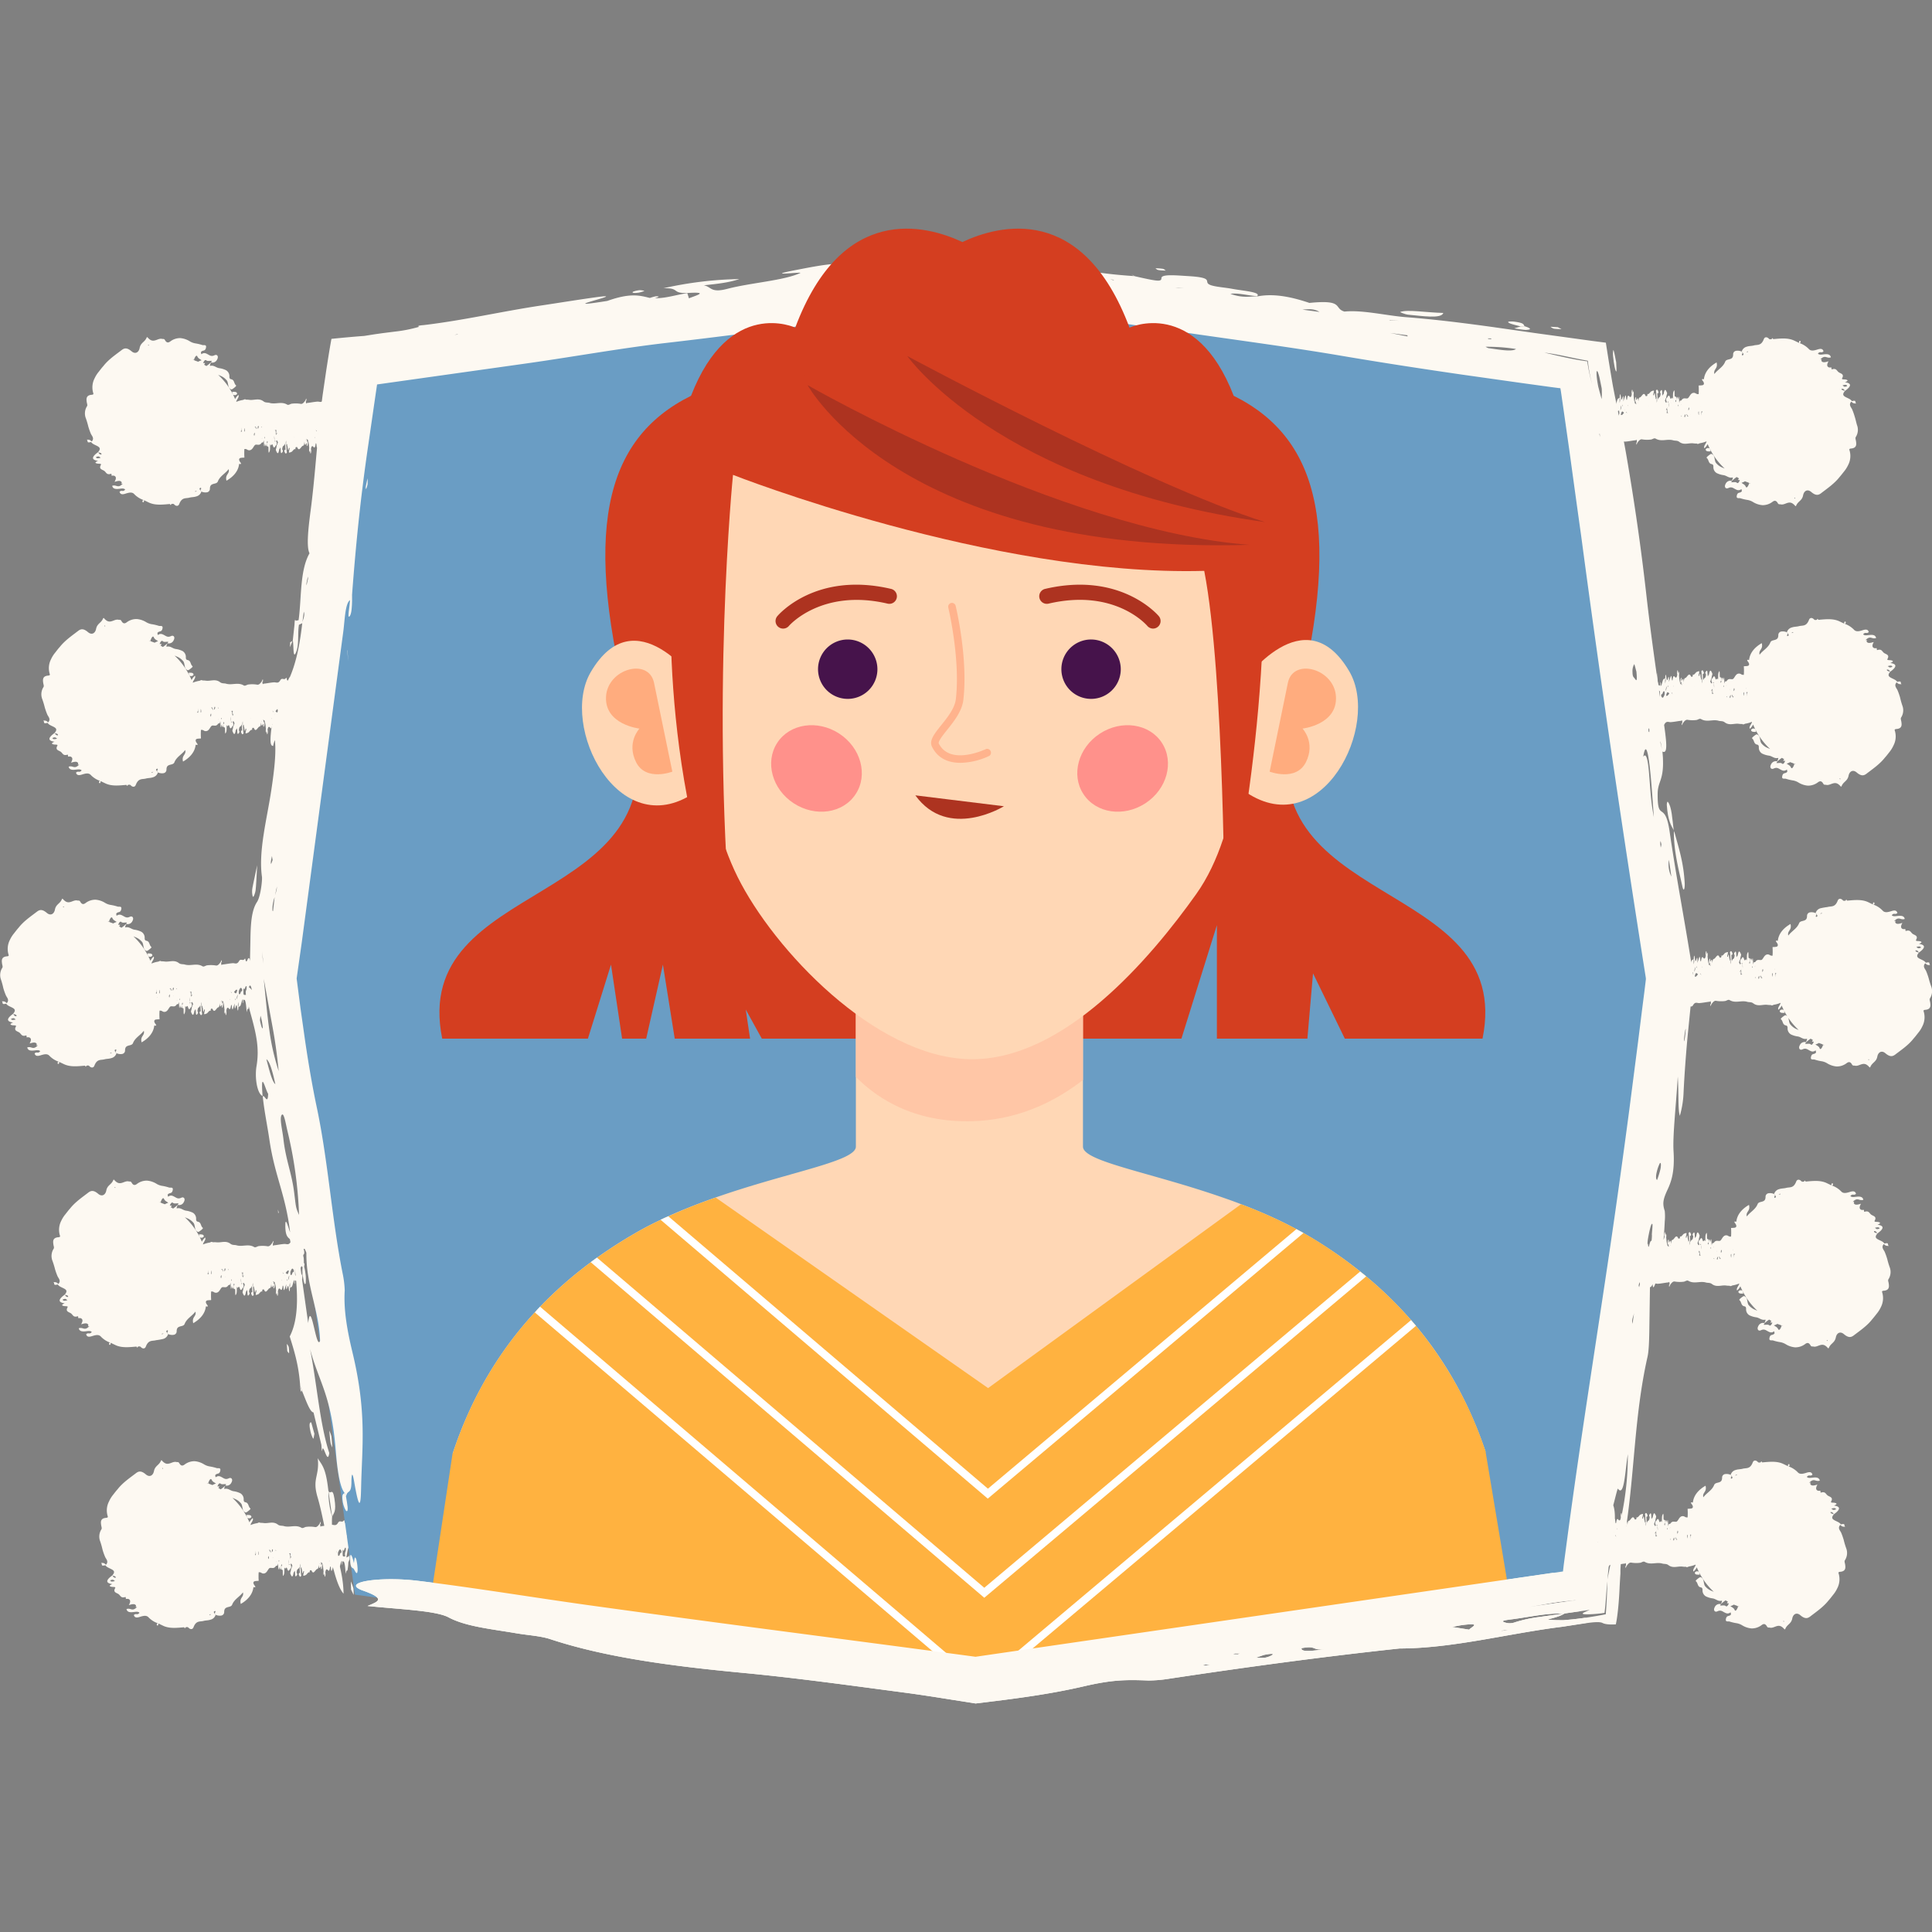 <svg id="Camada_1" data-name="Camada 1" xmlns="http://www.w3.org/2000/svg" viewBox="0 0 1000 1000"><rect x="0" y="0" width="1000" height="1000" fill="#808080" stroke="none"/><defs><style>.cls-1{fill:#fdf9f2;}.cls-2{fill:#6a9dc4;}.cls-3{fill:#d43e20;}.cls-4{fill:#ffd7b5;}.cls-5{fill:#ffc6a6;}.cls-6{fill:#46134b;}.cls-7{fill:#ff918b;}.cls-8{fill:#ffb38d;}.cls-9{fill:#ad3320;}.cls-10{fill:#ffac7e;}.cls-11{fill:#ffb240;}.cls-12{fill:#fff;}</style></defs><path class="cls-1" d="M998.29,506.39a33.5,33.5,0,0,0-1.39-3.91c-.63-1.17-1.8-2.31-.44-3.86h0c.7.24.51,1,2.64.9-1-.55.52-1.9-2.33-1.2-.46-1-2.16-1.53-3.29-2.16s-1.77-1.35-.24-3.12c3.5-2.51,3.43-4,0-4.48,1.84-.76,1.48-1.13.54-1.37-.78-.21-2.51.1-2-.76,1.27-2.34-1.06-2.36-2-3.24s-1.15-2-3.32-1.32c-.26.08-.17-.64-.29-1l.06,0h0l0-.1-.1.11a4.74,4.74,0,0,1-1.21,0c-1-.4-1.34-1.25-.24-3.19-1.82.58-3.26.86-3.74-.36l.2-.64c.06-.3-1.42.62-.19-.46,2.16-1.85,2.78.13,4.94-.58-.31-1.58-1.72-1.71-3.11-1.61s-2.9.53-3.6-.35c1.27-1.45,1.68,0,2.91-1.13-.39-1.49-1.56-1.45-3-1-2,.64-3.59,1-4.71-.31a12.18,12.18,0,0,0-4.65-3,3.14,3.14,0,0,0,.53-.44c-.06-.27-.11-.55-.13-.67-.33-.19-.6,0-.7.49a.87.87,0,0,0,.08.53c-.78-.32-1.54-.73-2.32-1.09-3.44-1.74-7.52-1.19-11.17-.89h0c-.23-.64-.49-.64-.72,0-.52,0-1,.32-1.55-.29-.81-.86-2-1-2.52.2-1.41,3.75-3.39,2.82-5.33,3.39a34.48,34.48,0,0,0-3.47.6,3.62,3.62,0,0,0-2.67,2.51c.87,1,1,1.43.86,1.73l-.63.31c-.55-1.06.81-.66-.23-2a5,5,0,0,0-3-.38,1.81,1.81,0,0,0-1.44,1.77c0,1.84-.78,2.21-1.67,2.51s-2,.33-2.42,1.28c-1.09,2.87-3.89,4.09-5.61,6.44-.67-2.58,2-2.65,1.13-6-3.45,2-6.15,4.84-6.55,8.73-1.07-.25-1.3-.08-.58.86.86,1.14.8,2.11-.44,2.25-1.55.18-1.7,0-1.71.26a32.43,32.43,0,0,1,0,4.3,2.11,2.11,0,0,1-1.42-.31,1.9,1.9,0,0,0-2.47.27c-.65.54-1.25,2.11-1.89,2.26-1,.25-2.09-.63-3.13,1-.34.53-.78-.63-1.09,1.31-.2-.72,0-5.48-.63-1.69-.33-1.58-.64-2.15-.93.26-.14.48-.25,1.75-.48.57.12-1,.33-.24.47-.64.07-2.08-.26-1.46-.45-1.71s-.39.4-.44-1c0-1.09,0-2.81-.35-2-.21.42-.49.66-.48,2.61,0,1.75-.05,1.75-.48.85v0c-.31.58-.71,1-.94.13-.73-2.63-1.36.22-2,.32-.15,1.4.16,1.24.25,1.89-.34.8-.63,0-.91-.73.08-.64.33,0,.33-1.21l-.15-.78c.05.25.1.5.16.74h.31c0-1.45.58-2.35.42-2.77-.59-1.46-1.26-2.82-1.78.82-.2-1-.59,2.41-.72-1.08-.07-1.89-.57-1.11-.83-.77-.67.89.11,1.15,0,1.64-.31,2.39-.89,1.23-1.32,2.55-.31.95-.27-1.93-.4-3.05.21.16.43.43.64-.57-.44-1.23-.85-1.73-1.36-.61.31.88.12,2.86.42,3.64a4,4,0,0,1,0,2.44h0c0-.79,0-1.59,0-2.38-.2,0-.37,1-.58.23h0a1.4,1.4,0,0,0,0-.79c0-.05-.07.24-.11.37-.17-1.72-.33-3.58-.75-1.31h0c-1,.53.35-2.05-.11-2.35-.36,0-.71.19-1.06.29-.72.19-1.39,1.82-2.11,1.47h0c-.1-.16-.12,0-.09.47-.26,1.2-.59.28-.89.67h0c-1-2.77-1.95.17-2.91.6-.25.11-.74-.14-.87,2.19-.33-3.33-.8-.76-1.2-.73,0-.42,0-.84,0-1.26h0c0-.4,0-.52-.07-.32l-.28.23a6.49,6.49,0,0,0-.2,2.19c.14.94.31-.49.49-.42l0,1.4c-.69.45-1-1.91-1.24-4.59h0a4.36,4.36,0,0,0,0-1.65c-.17-.53-.28.1-.37.77v0c-.14-.58-.12-2.12-.42-1.72a4.2,4.2,0,0,0-.2,1.78,1.38,1.38,0,0,1,.06.16c0,.08,0,.26,0,.27-.23,1.44-.54,1.59-.88,1.51-.52-.14-1.1-2.09-1.55,1.19-.06.39-.35.63-.45-.65-.17-2-.43-1.41-.69-.58s-.48,1.42-.79,2.33c.18-2.79-.06-3.24-.42-2s-.62,1.74-.92-.66c-.19-1.49-.48-1.58-.54.83.5.8.1,1.66,0,2.63a14.11,14.11,0,0,1,0-2.59c-.27-.23-.52.25-.78.3-.65.13-1,3.86-1.67,3.52a3.92,3.92,0,0,0,.13-1.72c-.19-.69-.21.51-.25,1.2-.94,1.37-1.43-1.13-1.71-6.13-.26,1.1-.52,2.28-.89,1.61l-.09.49a24.45,24.45,0,0,0-.41,3.87c-.19.51-.39,1-.59,1.52h0a2.12,2.12,0,0,0-.11-.21c0,.19,0,.38.05.57a11.51,11.51,0,0,0-.1,2.67c.54-2.47,1.23-1.23,1.87-2.15-.6,1.87-.84,6.66-1.84,5.21-.19-.27-.63-.88-.77,1.31,0-.55,0-1.41-.15-1.35a3.2,3.2,0,0,0-.17,1.09c0,1,.14.75.25.69.13,1,0,2.41.24,3.28.08.34.25,1.09,0,1.29-.65.54-.3,2-.08,2.86.68,2.82,1.27,7.15,2.35,4.44.38-.94.76-1.49,1.12.37.05.28.21.25.3.11,1-1.48,2,.49,3-1.25s2-1,3.09-1c1.85-.11,3.7-.53,5.56-.72.19,0,.49-.95.57,1-.1.35-.37-.17-.28.94.06.74.26.1.37-.37.87-1.38,1.7-2.25,2.67-2a15.8,15.8,0,0,0,4.45.09c.83-.07,1.68-.95,2.47-.48,3,1.78,6,0,9.06.87,1,.31,2.1,0,3.13.77,2.45,1.9,4.92.47,7.37.81a11.59,11.59,0,0,0,1.86.09c0,.17.21.26.75.14a2.1,2.1,0,0,0,.58-.27,14.48,14.48,0,0,0,3.58-1c.07.93-1.75,2.47-1.09,3.59a6.76,6.76,0,0,0,1.69-2.18c.36.87.76,1.71,1.18,2.54-.16-.33-.47-.53-1.35-.45a2.15,2.15,0,0,0-.81.55c-.16.92.62,1.3,2.55,1.12a8.3,8.3,0,0,1-.37-1.19,35.59,35.59,0,0,0,7.61,10.09l-1.44-.6A8.23,8.23,0,0,1,926.5,530c-.79-1.32-.38-3.25-1.62-4.17-.31-.22-.55-.67-1.48,0-.65.48-2,1.45-1.58,1.76,1.13.85.73,2.81,2.51,3.16.74.12.93.63.92,1.42a3.57,3.57,0,0,0,1.67,3.21,11.45,11.45,0,0,0,3.54,1.08c1.74.24,2.68,1.63,4.64,1.22.54-.13,0,1-.36,1.75a2.69,2.69,0,0,0-3.15,1.54c-.9,1.59,0,2.82,1.34,2.19,1.65-.79,2.47-.08,3.45.45s1.94,1.12,3.38.08c.09-.07.15.69.23,1.08-.94,1.25-2.12.21-2.6,2.18s1.12,1.24,1.91,1.5a22,22,0,0,0,3.27.81,8,8,0,0,1,3.26,1.16,11,11,0,0,0,4.81,1.58,8.27,8.27,0,0,0,5.07-1.63c.88-.68,1.91-1.15,2.87.59.48.85,1,.48,1.52.63,1.21.31,2.4-.45,3.57-.76s2.34-.33,4,1.63c.09.11.34,0,.41-.18.94-2.39,3.05-2.54,3.61-5.34.42-2.32,2.24-3.48,4.26-1.72,2.37,2,3.68,1.56,4.87.73,3.39-2.6,7-5,9.66-8.42.86-.94,1.64-2,2.43-3a14.89,14.89,0,0,0,2.06-3.25,10.18,10.18,0,0,0,.69-7.85c-.17-.46.19-.69.82-.74,2.94-.23,2.84-2.06,2.59-3.72-.08-.78-.53-1.67-.11-2.25a6.92,6.92,0,0,0,.59-6.26A42.49,42.49,0,0,1,998.29,506.39ZM874,505.85a3.37,3.37,0,0,1-.07.62c-.57-2.2-1,2.15-1.58.66-.17-2.37.79-1.35.34-4.22.36,0,.72-.12,1.07.06S874,504.74,874,505.85Zm2.1-.26c-.5,1.24-1,1.26-1.49,0,.15-1.12.15-.85.43-.8s.57-1.74.94-1.48c.17.11.39-.59.43.85A2.23,2.23,0,0,1,876.1,505.59Zm1.9-5.15a1,1,0,0,1,.12-.32c0,.18.06.35.08.52s-.07.31-.11.31S877.92,501.08,878,500.44ZM877,503a7.6,7.6,0,0,1,.46-2.47A5.74,5.74,0,0,1,877,503Zm.22,2.32c.5-2.38,1-1.66,1.65-1C878.17,505.12,877.75,505.89,877.18,505.35Zm2-2.57-.09.45c0-.17,0-.33.08-.49s.08-.52.13-.78Zm.85,1.61a2.92,2.92,0,0,1,0-.33c.09-.47.16-.08.23.17Zm.38.28c0-.1-.06-.24-.1-.37.06.1.11.2.16.3S880.42,504.71,880.4,504.67Zm.52-3.66c0-.14,0-.28-.08-.43a.78.78,0,0,1,0-.24s.06.08.1.13S880.94,500.84,880.92,501Zm4.24-1.43.19-.05C885.29,500.38,885.22,499.73,885.16,499.58Zm.78-.19c0-.07-.08-.17-.12-.26s0-.16,0-.15a1.17,1.17,0,0,1,.12.2A2,2,0,0,1,885.94,499.39Zm5.78,1.46-.06-.13.07-.05Zm9.56.78a.84.84,0,0,1,.05-.17c0,.27-.05.54-.08.81Zm-.71,1.23c.18-.31.3-1.3.51-.49C900.92,502.56,900.78,503.43,900.57,502.86Zm.34,1.68c.07-.77.12-1.46.18-2.14a.1.1,0,0,1,.15,0c-.08,2.3.26,1.67.49,2.05Zm.51-5.7c.18-.66.31-.26.43.2Zm.62,2.63a12.92,12.92,0,0,1-.17-2.34A10.2,10.2,0,0,1,902,501.47Zm.72-1.4,0-.32h0Zm.61-.66,0-.13.07-.09Zm1.16-.68a1.74,1.74,0,0,1,0,.22l0-.25.09-.29Zm2.23,2.13c.1-.55.2-1.27.31,0Zm1.58-.72c0-.12.1-.2.14-.3-.05.18-.11.37-.17.55C908.32,500.3,908.33,500.18,908.34,500.14Zm0,5.74.31,0v.5C908.57,506.18,908.46,506,908.36,505.88Zm4.85-.57-.05.11v-.19Zm-3.07-3.23v.29s0,.08,0,.13a1.3,1.3,0,0,1,0-.27A.33.33,0,0,1,910.14,502.08Zm0,4.51a3.23,3.23,0,0,1-.06-.49c.16-.53.32-1,.54-.88C910.55,506.85,910.32,506.58,910.13,506.59Zm1-1.51c.4-.19.77,1.95,1.18.42C911.87,507.14,911.49,506,911.11,505.08Zm1.16-2c-.1.11-.21-.15-.14-.79a1.77,1.77,0,0,1,.24-.77,4.14,4.14,0,0,1,.18.76A3.73,3.73,0,0,1,912.27,503.05Zm82-12.56c-1.77.77-1.71,0-2.46-.33C993.66,489.63,994.13,489.92,994.3,490.49Zm-77,13.64a2,2,0,0,1,.14-.54c.18.21.16.63.11,1.19,0,.32,0,.89-.12.59A7,7,0,0,1,917.28,504.13Zm1.16-2.46c0-.06,0-.18,0-.28a.49.49,0,0,1,.06.16c0,.07,0,.2,0,.3A.78.78,0,0,1,918.44,501.67Zm.77,2.56,0,0c-.26-.33-.32.4-.26,1.58v0c-.19-1.44-.18-2.51.22-2.22l.12.12C919.24,503.88,919.22,504.06,919.21,504.23Zm23.62-31.74.19.32-1,.2Zm-5.62,68.11c-.7-.69-2-.12-2.92-.35l.47-.74a17.58,17.58,0,0,1,2.38-1.9c.41.24.81.51,1.22.73l-.22.18a3.47,3.47,0,0,0-.32.62l.95,0C938.28,540.66,937.65,541,937.21,540.6Zm4.6,2c-.46-1.14-1.31-1.29-2.2-2a6.92,6.92,0,0,0,1.79-.77c.62.26,1.27.47,1.91.7a1.92,1.92,0,0,0,.25.38C943,542.64,942.22,543.55,941.81,542.58Zm1.78-1.72.11-.21.5.19A1,1,0,0,1,943.59,540.86Zm23,0h0v0Zm.47,7.78a2.41,2.41,0,0,1-.11-.33,1.51,1.51,0,0,1,.37,0,1.65,1.65,0,0,1,.13.32A1.71,1.71,0,0,1,967,548.6Zm24.45-56.75c1.27,0,1.25.72,1.69,1.16C992.38,492.75,991.28,492.71,991.48,491.85Z"/><path class="cls-1" d="M983.47,361a30.63,30.63,0,0,0-1.39-3.91c-.62-1.17-1.79-2.32-.43-3.86h0c.7.24.5,1,2.64.9-1-.55.51-1.9-2.33-1.2-.47-1-2.16-1.53-3.29-2.17s-1.78-1.35-.25-3.11c3.5-2.51,3.44-4,0-4.48,1.84-.77,1.48-1.13.55-1.37s-2.51.1-2-.76c1.27-2.34-1.06-2.36-2-3.24s-1.15-2-3.32-1.32c-.26.08-.18-.64-.29-1h0l.06-.1-.1.1a4.35,4.35,0,0,1-1.21,0c-1-.4-1.35-1.25-.24-3.19-1.83.57-3.27.86-3.75-.36l.2-.64c.07-.3-1.42.61-.19-.46,2.16-1.85,2.79.13,4.94-.58-.31-1.58-1.71-1.72-3.11-1.61s-2.9.53-3.6-.35c1.27-1.45,1.68,0,2.91-1.13-.39-1.49-1.56-1.46-3.05-1-1.95.64-3.58,1-4.7-.32a12.36,12.36,0,0,0-4.65-2.94,3.58,3.58,0,0,0,.52-.44c-.05-.28-.1-.55-.13-.68-.32-.18-.6,0-.7.5a.81.81,0,0,0,.09.53c-.79-.32-1.55-.73-2.33-1.09-3.43-1.74-7.52-1.19-11.17-.89h0c-.23-.64-.48-.64-.72,0-.51,0-1,.33-1.55-.28-.81-.86-2-1-2.51.19-1.41,3.76-3.39,2.82-5.34,3.39-1.11.28-2.35.22-3.47.61a3.59,3.59,0,0,0-2.66,2.5c.87,1,1,1.44.85,1.74l-.62.3c-.56-1.05.8-.65-.24-2a5.1,5.1,0,0,0-3-.39,1.81,1.81,0,0,0-1.43,1.78c0,1.84-.79,2.21-1.68,2.51s-2,.32-2.42,1.28c-1.09,2.87-3.88,4.09-5.6,6.43-.68-2.57,2-2.64,1.12-6-3.44,2-6.14,4.84-6.55,8.73-1.07-.25-1.29-.08-.58.86.87,1.14.81,2.11-.43,2.25-1.55.18-1.7,0-1.72.26a30.67,30.67,0,0,1,0,4.29,2,2,0,0,1-1.41-.3,1.9,1.9,0,0,0-2.48.27c-.64.54-1.24,2.1-1.89,2.26-1,.24-2.09-.63-3.12,1-.35.53-.78-.63-1.09,1.31-.21-.72,0-5.48-.64-1.7-.32-1.57-.64-2.14-.92.26-.15.49-.26,1.76-.49.58.13-1,.33-.24.48-.64.06-2.08-.26-1.46-.46-1.71s-.39.4-.44-1c0-1.09,0-2.81-.35-2-.21.42-.48.66-.47,2.61,0,1.74-.06,1.75-.48.85v-.15a.53.53,0,0,0,0,.13c-.32.58-.72,1-.95.13-.72-2.63-1.36.21-2,.32-.16,1.39.15,1.24.25,1.89-.35.8-.63,0-.91-.74.07-.63.32,0,.32-1.2l-.15-.78c.06.25.11.49.16.74h.31c0-1.46.59-2.35.42-2.77-.58-1.47-1.25-2.82-1.78.82-.19-1-.58,2.4-.72-1.08-.07-1.89-.56-1.12-.82-.77-.67.88.11,1.15.05,1.64-.31,2.39-.89,1.23-1.32,2.55-.31.94-.27-1.94-.41-3.05.22.16.43.43.64-.57-.44-1.23-.84-1.74-1.35-.61.3.88.12,2.86.42,3.63a4,4,0,0,1,0,2.45h0c0-.8,0-1.59,0-2.38-.19,0-.37,1-.58.23h0a1.44,1.44,0,0,0,0-.8,1.93,1.93,0,0,0-.1.38c-.17-1.72-.33-3.58-.76-1.31h0c-1,.54.36-2-.11-2.34-.35-.05-.7.19-1.06.28-.71.2-1.38,1.82-2.1,1.47h0c-.1-.17-.13,0-.09.47-.27,1.2-.6.28-.89.67h0c-1-2.76-2,.18-2.92.6-.25.11-.74-.13-.87,2.19-.33-3.32-.79-.75-1.2-.72,0-.42,0-.84,0-1.26h0c0-.41,0-.52-.06-.32L870,351a6.81,6.81,0,0,0-.2,2.19c.15.95.32-.48.49-.41,0,.46,0,.93,0,1.39-.69.46-1-1.9-1.25-4.58h0a4.17,4.17,0,0,0,0-1.65c-.16-.53-.27.09-.36.76h0v0c-.14-.58-.13-2.13-.43-1.72a4.2,4.2,0,0,0-.2,1.78.38.38,0,0,1,.06.16c0,.07.05.26.05.27-.23,1.44-.53,1.59-.87,1.5-.53-.13-1.11-2.08-1.56,1.2,0,.39-.35.63-.45-.65-.17-2-.42-1.41-.69-.58s-.48,1.42-.78,2.33c.18-2.79-.07-3.24-.42-2s-.63,1.74-.93-.66c-.18-1.5-.48-1.59-.54.82.51.81.1,1.67,0,2.64a14.14,14.14,0,0,1,0-2.59c-.26-.23-.52.25-.77.3-.65.13-1,3.86-1.68,3.52a3.64,3.64,0,0,0,.13-1.72c-.19-.69-.21.51-.25,1.2-.94,1.36-1.43-1.13-1.7-6.13-.27,1.1-.53,2.28-.89,1.61l-.09.48a24.72,24.72,0,0,0-.41,3.88l-.59,1.52h0l-.12-.22c0,.19,0,.38,0,.57a11.17,11.17,0,0,0-.09,2.68c.53-2.47,1.23-1.24,1.87-2.15-.6,1.86-.85,6.66-1.84,5.21-.19-.27-.63-.88-.77,1.31,0-.55,0-1.41-.16-1.35a3.48,3.48,0,0,0-.17,1.09c0,1,.14.75.26.69.13,1,0,2.41.23,3.27.09.35.26,1.1,0,1.3-.66.53-.31,1.95-.09,2.86.68,2.82,1.27,7.14,2.36,4.44.37-.94.75-1.49,1.11.36.06.29.21.26.3.12,1-1.48,2,.48,3-1.25s2.06-1,3.09-1c1.86-.11,3.71-.54,5.56-.72.19,0,.5-.95.57,1-.09.35-.37-.17-.27.94.06.74.25.09.37-.37.87-1.38,1.69-2.25,2.67-2.05a15.79,15.79,0,0,0,4.45.09c.82-.07,1.68-.95,2.46-.49,3,1.79,6.05,0,9.07.87,1,.32,2.1,0,3.13.78,2.45,1.9,4.91.47,7.37.81a11.41,11.41,0,0,0,1.85.09c0,.16.22.25.75.14a2.68,2.68,0,0,0,.58-.27,14.56,14.56,0,0,0,3.59-1c.07.93-1.75,2.47-1.09,3.59a6.91,6.91,0,0,0,1.69-2.18c.35.87.76,1.71,1.18,2.54-.16-.33-.48-.53-1.35-.46a2.21,2.21,0,0,0-.82.56c-.15.92.63,1.3,2.56,1.12a10,10,0,0,1-.38-1.19,35.8,35.8,0,0,0,7.62,10.09l-1.44-.6a8.23,8.23,0,0,1-3.15-2.44c-.8-1.32-.39-3.26-1.62-4.17-.31-.22-.55-.67-1.48,0-.66.49-2,1.45-1.59,1.77,1.14.85.74,2.81,2.52,3.16.74.12.93.62.92,1.42a3.53,3.53,0,0,0,1.66,3.2,11.37,11.37,0,0,0,3.54,1.09c1.75.24,2.69,1.63,4.65,1.22.53-.13,0,1-.36,1.75a2.71,2.71,0,0,0-3.16,1.54c-.9,1.59,0,2.81,1.34,2.19,1.66-.8,2.47-.08,3.45.45s2,1.11,3.38.08c.1-.07.15.69.24,1.08-.95,1.25-2.13.21-2.6,2.18s1.12,1.24,1.9,1.5a23.61,23.61,0,0,0,3.27.8,8.08,8.08,0,0,1,3.26,1.17,11,11,0,0,0,4.82,1.58,8.36,8.36,0,0,0,5.07-1.63c.87-.68,1.9-1.15,2.87.59.48.85,1,.48,1.51.63,1.22.31,2.4-.45,3.58-.76s2.33-.33,4,1.63c.08.1.34,0,.4-.19.94-2.38,3-2.53,3.61-5.33.43-2.32,2.25-3.48,4.27-1.72,2.37,2,3.68,1.56,4.86.73,3.39-2.6,7-5.05,9.66-8.42.87-.94,1.65-2,2.44-3a15.3,15.3,0,0,0,2-3.26,10.11,10.11,0,0,0,.69-7.84c-.17-.47.19-.69.82-.74,3-.23,2.85-2.06,2.6-3.72-.09-.78-.53-1.68-.11-2.26a6.9,6.9,0,0,0,.59-6.25A42.63,42.63,0,0,1,983.47,361Zm-124.28-.55c0,.2-.05.42-.07.63-.57-2.2-1,2.15-1.58.66-.18-2.38.78-1.36.34-4.22a2.29,2.29,0,0,1,1.07.06C859.31,357.81,859.18,359.39,859.19,360.49Zm2.1-.25c-.5,1.23-1,1.25-1.49-.06.15-1.12.14-.85.43-.79s.57-1.74.94-1.49c.16.12.39-.58.43.86A2.32,2.32,0,0,1,861.29,360.24Zm1.89-5.15a1,1,0,0,1,.13-.32c0,.18.05.35.08.52s-.08.3-.11.31S863.1,355.73,863.18,355.09Zm-1,2.59a7.34,7.34,0,0,1,.46-2.47,5.6,5.6,0,0,1-.46,2.47Zm.22,2.32c.49-2.38,1-1.67,1.64-1C863.35,359.77,862.93,360.54,862.37,360Zm2-2.57c0,.15-.05.3-.08.44,0-.16.05-.32.08-.48l.12-.78Zm.86,1.61a3.22,3.22,0,0,1,0-.33c.09-.48.16-.08.24.16Zm.38.28a3.29,3.29,0,0,1-.1-.37l.16.3S865.6,359.36,865.59,359.32Zm.51-3.67c0-.14-.05-.27-.07-.43a1.37,1.37,0,0,1,0-.23s.07.08.1.12C866.15,355.31,866.13,355.48,866.1,355.65Zm4.24-1.42.2-.05C870.48,355,870.41,354.37,870.34,354.23Zm.78-.2a2,2,0,0,1-.12-.25c0-.06,0-.16,0-.15a1.2,1.2,0,0,1,.11.2C871.15,353.91,871.13,354.05,871.12,354Zm5.78,1.47,0-.13.06-.05Zm9.57.78a.38.38,0,0,1,0-.17l-.08.8C886.45,356.7,886.45,356.49,886.47,356.28Zm-.71,1.23c.17-.31.3-1.3.5-.49C886.1,357.21,886,358.07,885.76,357.51Zm.34,1.68c.06-.78.12-1.46.17-2.14a.1.1,0,0,1,.15,0c-.08,2.3.26,1.67.49,2Zm.51-5.7c.18-.66.3-.26.42.2Zm.61,2.63a12.92,12.92,0,0,1-.17-2.34A10.2,10.2,0,0,1,887.22,356.12Zm.73-1.4,0-.33h0Zm.61-.67-.06-.13.07-.08Zm1.16-.68-.06.23.05-.25c0-.1.07-.2.1-.29Zm2.23,2.14c.09-.55.19-1.28.3,0Zm1.58-.72a1.68,1.68,0,0,1,.14-.3c-.06.18-.12.36-.17.54A1.29,1.29,0,0,1,893.53,354.79Zm0,5.73.31,0v.5Zm4.85-.56,0,.11v-.19Zm-3.07-3.23,0,.29-.06.12c0-.09,0-.21,0-.26A.44.44,0,0,1,895.32,356.73Zm0,4.51a3.23,3.23,0,0,1-.06-.49c.17-.54.33-1,.54-.88C895.73,361.49,895.51,361.23,895.31,361.24Zm1-1.51c.39-.19.76,1.95,1.17.42C897.05,361.79,896.68,360.61,896.3,359.73Zm1.16-2c-.1.11-.21-.15-.15-.79a1.77,1.77,0,0,1,.24-.77,3.48,3.48,0,0,1,.19.76A4.4,4.4,0,0,1,897.46,357.7Zm82-12.56c-1.76.77-1.7,0-2.46-.33C978.84,344.28,979.31,344.57,979.48,345.14Zm-77,13.63a2.56,2.56,0,0,1,.13-.53c.18.2.17.63.12,1.18,0,.33,0,.9-.12.59A6.81,6.81,0,0,1,902.47,358.77Zm1.16-2.45a1.4,1.4,0,0,1,0-.28.34.34,0,0,1,.05.16c0,.07,0,.19,0,.29A.38.38,0,0,1,903.63,356.32Zm.76,2.56v0c-.27-.33-.32.4-.27,1.57v0c-.19-1.44-.19-2.51.22-2.22a1.31,1.31,0,0,1,.11.12C904.42,358.53,904.41,358.7,904.39,358.88ZM928,327.14l.19.32-1,.19Zm-5.61,68.1c-.71-.69-2-.11-2.93-.34l.48-.74a16.43,16.43,0,0,1,2.38-1.9c.41.24.8.51,1.22.73l-.22.18a3.11,3.11,0,0,0-.33.62l1,0,.37-.38h0l-.37.38C923.47,395.31,922.83,395.61,922.4,395.24Zm4.6,2c-.47-1.13-1.32-1.28-2.21-2a7.41,7.41,0,0,0,1.8-.77c.62.26,1.26.47,1.9.7a2.49,2.49,0,0,0,.25.38C928.2,397.29,927.4,398.2,927,397.22Zm1.78-1.71.1-.21c.17.06.33.13.5.18A.89.89,0,0,1,928.78,395.51Zm23,0h0v0Zm.47,7.78s-.07-.22-.11-.33a1.62,1.62,0,0,1,.38,0,2.13,2.13,0,0,1,.13.32A2.69,2.69,0,0,1,952.21,403.25Zm24.46-56.75c1.27,0,1.25.71,1.69,1.16C977.56,347.39,976.46,347.36,976.67,346.5Z"/><path class="cls-1" d="M955.54,801.25a42.65,42.65,0,0,1-1.23-4.16,33.5,33.5,0,0,0-1.39-3.91c-.63-1.16-1.79-2.31-.44-3.85h0c.71.24.51,1,2.64.9-1-.54.52-1.9-2.33-1.19-.46-1-2.16-1.53-3.29-2.17s-1.77-1.35-.24-3.12c3.5-2.51,3.43-4,0-4.48,1.84-.76,1.48-1.12.55-1.37s-2.52.11-2-.76c1.27-2.33-1.06-2.35-2-3.23s-1.15-2-3.32-1.32c-.26.08-.17-.64-.29-1h.06l0-.1-.1.1a4,4,0,0,1-1.21,0c-1-.4-1.34-1.24-.24-3.18-1.82.57-3.26.85-3.74-.37l.2-.64c.06-.29-1.42.62-.19-.45,2.16-1.85,2.78.13,4.94-.58-.31-1.58-1.72-1.72-3.11-1.61s-2.9.53-3.6-.35c1.27-1.45,1.68,0,2.91-1.14-.39-1.48-1.56-1.45-3-1-2,.63-3.59,1-4.7-.32a12.39,12.39,0,0,0-4.66-2.94,3.14,3.14,0,0,0,.53-.44c-.06-.28-.11-.55-.13-.68-.33-.18-.6,0-.7.49a.9.9,0,0,0,.08.54c-.78-.32-1.54-.74-2.32-1.09-3.44-1.75-7.52-1.19-11.17-.89h0c-.23-.64-.48-.64-.72,0-.52,0-1,.33-1.55-.29-.81-.85-2-1-2.52.2-1.41,3.76-3.39,2.82-5.33,3.39-1.12.28-2.36.22-3.47.6a3.64,3.64,0,0,0-2.67,2.51c.87,1,1,1.44.86,1.74l-.63.3c-.55-1.05.81-.65-.23-2a5.12,5.12,0,0,0-3-.39,1.82,1.82,0,0,0-1.44,1.78c0,1.84-.78,2.21-1.67,2.5s-2,.33-2.42,1.29c-1.09,2.87-3.89,4.08-5.61,6.43-.67-2.57,2-2.64,1.13-6-3.45,2-6.15,4.84-6.55,8.73-1.07-.25-1.3-.09-.58.85.86,1.14.8,2.12-.44,2.25-1.55.19-1.7,0-1.71.27a30.67,30.67,0,0,1,0,4.29,2.1,2.1,0,0,1-1.42-.3,1.89,1.89,0,0,0-2.47.26c-.65.55-1.24,2.11-1.89,2.26-1,.25-2.09-.62-3.13,1-.34.53-.77-.63-1.09,1.31-.2-.73,0-5.48-.63-1.7-.33-1.58-.64-2.14-.93.26-.14.49-.25,1.75-.48.58.12-1,.33-.25.47-.64.07-2.08-.25-1.47-.45-1.72s-.39.41-.44-.95c0-1.1,0-2.82-.35-2-.21.41-.49.66-.48,2.61,0,1.74-.05,1.75-.48.85v0c-.31.58-.71,1-.94.13-.73-2.63-1.36.21-2,.32-.15,1.39.16,1.24.25,1.88-.34.81-.62,0-.91-.73.08-.63.33,0,.33-1.2l-.15-.78c.05.24.1.49.16.74h.31c0-1.46.58-2.35.42-2.77-.59-1.47-1.26-2.82-1.78.82-.2-1-.59,2.4-.72-1.08-.07-1.9-.57-1.12-.83-.78-.67.89.11,1.16,0,1.65-.31,2.39-.89,1.22-1.32,2.54-.3.95-.27-1.93-.4-3,.21.15.43.43.64-.58-.44-1.23-.85-1.73-1.36-.61.31.88.12,2.87.42,3.64a4,4,0,0,1,0,2.44h0l0-2.37c-.19,0-.37,1-.58.23h0a1.44,1.44,0,0,0,0-.8s-.07.24-.11.38c-.17-1.72-.32-3.58-.75-1.32h0c-1,.54.35-2-.11-2.34-.36-.06-.71.19-1.06.28-.72.19-1.39,1.82-2.11,1.47h0c-.09-.16-.12,0-.09.48-.26,1.2-.59.27-.88.67h0c-1-2.77-2,.17-2.91.6-.25.11-.74-.14-.87,2.19-.33-3.32-.8-.75-1.2-.73,0-.42,0-.83,0-1.25h0c0-.4,0-.52-.07-.31l-.28.22a6.52,6.52,0,0,0-.2,2.19c.14,1,.31-.48.49-.41l0,1.39c-.69.46-1-1.91-1.24-4.58h0a4.37,4.37,0,0,0,0-1.65c-.17-.53-.28.09-.36.76v0c-.14-.58-.12-2.13-.42-1.72a4.14,4.14,0,0,0-.2,1.78,1.38,1.38,0,0,1,.06.16,2.33,2.33,0,0,1,0,.27c-.23,1.44-.54,1.59-.87,1.5-.53-.13-1.11-2.08-1.56,1.19-.06.4-.35.63-.45-.64-.17-2-.43-1.41-.69-.58s-.48,1.41-.79,2.33c.18-2.79-.06-3.25-.42-2s-.62,1.74-.92-.66c-.18-1.49-.48-1.58-.54.83.5.81.1,1.66,0,2.64a14.11,14.11,0,0,1,0-2.59c-.27-.23-.52.25-.77.3-.66.13-1,3.86-1.68,3.51a3.89,3.89,0,0,0,.13-1.72c-.19-.68-.21.51-.25,1.2-.94,1.37-1.43-1.13-1.71-6.12-.26,1.1-.52,2.27-.89,1.61l-.09.48a24.45,24.45,0,0,0-.41,3.88c-.19.5-.39,1-.59,1.51h0a2.12,2.12,0,0,0-.11-.21c0,.19,0,.38.05.57a11.54,11.54,0,0,0-.1,2.67c.54-2.47,1.23-1.23,1.87-2.14-.6,1.86-.84,6.66-1.84,5.21-.19-.28-.63-.89-.77,1.3,0-.54,0-1.4-.15-1.35a3.28,3.28,0,0,0-.17,1.1c0,1,.14.75.25.68.13,1,0,2.42.24,3.28.08.35.25,1.1,0,1.3-.65.53-.3,1.95-.08,2.86.68,2.81,1.27,7.14,2.35,4.43.38-.93.76-1.48,1.12.37,0,.28.21.25.3.11,1-1.47,2,.49,3-1.25s2-1,3.09-1c1.85-.11,3.71-.54,5.56-.73.19,0,.49-.94.57,1-.1.34-.37-.18-.28.94.06.74.26.09.38-.37.86-1.38,1.69-2.26,2.66-2.05a15.43,15.43,0,0,0,4.45.08c.83-.06,1.68-.94,2.47-.48,3,1.78,6,0,9.06.87,1.05.32,2.1,0,3.13.77,2.45,1.91,4.92.47,7.37.81a11.6,11.6,0,0,0,1.86.1c0,.16.21.25.75.13a2.1,2.1,0,0,0,.58-.27,14.48,14.48,0,0,0,3.58-1c.07.94-1.75,2.48-1.09,3.6a6.86,6.86,0,0,0,1.69-2.18c.36.86.76,1.7,1.18,2.54-.16-.33-.47-.54-1.35-.46a2.06,2.06,0,0,0-.81.56c-.16.92.62,1.3,2.55,1.11a7.93,7.93,0,0,1-.37-1.19,35.77,35.77,0,0,0,7.61,10.1l-1.44-.6a8.23,8.23,0,0,1-3.15-2.44c-.79-1.32-.38-3.26-1.62-4.18-.31-.21-.55-.66-1.48,0-.65.49-2,1.45-1.58,1.77,1.13.84.73,2.81,2.51,3.15.75.12.93.63.92,1.42a3.55,3.55,0,0,0,1.67,3.21,11.2,11.2,0,0,0,3.54,1.09c1.74.24,2.68,1.63,4.64,1.22.54-.13,0,1-.36,1.75a2.7,2.7,0,0,0-3.15,1.53c-.9,1.6,0,2.82,1.34,2.2,1.65-.8,2.47-.08,3.45.44s1.94,1.12,3.38.09c.09-.07.15.68.23,1.08-.94,1.25-2.12.21-2.6,2.17s1.12,1.25,1.91,1.51a23.27,23.27,0,0,0,3.27.8,8.19,8.19,0,0,1,3.26,1.17,11,11,0,0,0,4.81,1.58,8.34,8.34,0,0,0,5.07-1.63c.88-.69,1.91-1.16,2.88.59.47.85,1,.48,1.51.63,1.21.31,2.4-.45,3.57-.77s2.34-.33,4,1.63c.09.11.34,0,.41-.18.94-2.38,3-2.53,3.61-5.33.42-2.33,2.24-3.48,4.26-1.72,2.37,2,3.68,1.56,4.87.73,3.39-2.61,7-5.06,9.66-8.42.86-.95,1.65-2,2.43-3a15.2,15.2,0,0,0,2.06-3.26,10.16,10.16,0,0,0,.69-7.84c-.17-.47.19-.7.82-.74,2.94-.23,2.84-2.06,2.6-3.72-.09-.78-.54-1.68-.12-2.26A6.9,6.9,0,0,0,955.54,801.25ZM830,796.55a4.72,4.72,0,0,1-.08.63c-.57-2.2-1,2.14-1.58.66-.17-2.38.79-1.36.34-4.22.36,0,.72-.13,1.07.06S830,795.45,830,796.55Zm2.09-.26c-.49,1.24-1,1.26-1.49,0,.15-1.12.15-.85.43-.79s.57-1.75.94-1.49c.17.12.4-.58.43.86A2.2,2.2,0,0,1,832.12,796.29Zm1.9-5.14a.89.89,0,0,1,.12-.32c0,.17.06.35.08.52s-.07.3-.11.3S833.94,791.78,834,791.15Zm-1,2.59a7.74,7.74,0,0,1,.45-2.48,5.66,5.66,0,0,1-.45,2.48Zm.21,2.32c.5-2.38.95-1.67,1.65-1C834.19,795.83,833.77,796.59,833.2,796.06Zm2-2.57-.09.44c0-.16.06-.32.08-.48s.08-.52.13-.78Zm.85,1.61a2.92,2.92,0,0,1,0-.33c.09-.48.16-.08.23.16Zm.38.27c0-.1-.06-.23-.1-.36.06.1.11.2.16.3S836.44,795.41,836.42,795.37Zm.52-3.66c0-.14-.05-.27-.08-.43a.78.78,0,0,1,0-.23s.06.07.1.12C837,791.37,837,791.54,836.94,791.71Zm4.24-1.42.19,0C841.31,791.08,841.24,790.43,841.18,790.29Zm.78-.2a2.17,2.17,0,0,1-.12-.26c0-.05,0-.16,0-.14a.87.87,0,0,1,.12.2A1.57,1.57,0,0,1,842,790.09Zm5.78,1.47-.06-.14.07,0Zm9.56.78a1.22,1.22,0,0,1,.05-.17c0,.26-.05.53-.08.8C857.28,792.76,857.29,792.54,857.3,792.34Zm-.7,1.23c.17-.31.3-1.31.5-.49C856.94,793.27,856.8,794.13,856.6,793.57Zm.33,1.68c.07-.78.12-1.46.18-2.15a.12.12,0,0,1,.15,0c-.08,2.31.26,1.68.49,2Zm.51-5.7c.18-.67.31-.26.43.2Zm.62,2.63a13,13,0,0,1-.17-2.34A10.15,10.15,0,0,1,858.06,792.18Zm.72-1.4c0-.11,0-.22.05-.33h0Zm.61-.67,0-.13.07-.09Zm1.16-.68a1.89,1.89,0,0,1,0,.23c0-.09,0-.17,0-.25l.09-.3Zm2.23,2.14c.1-.56.2-1.28.31-.05Zm1.58-.73c0-.11.1-.2.14-.3,0,.19-.11.37-.17.55C864.34,791,864.35,790.88,864.36,790.84Zm0,5.74.31,0v.5Zm4.85-.56-.05.11v-.19Zm-3.07-3.23v.28a.5.5,0,0,1,0,.13,1.21,1.21,0,0,1,0-.26A.37.37,0,0,1,866.16,792.79Zm0,4.51a3.23,3.23,0,0,1-.06-.49c.16-.54.32-1,.54-.88C866.57,797.55,866.34,797.29,866.15,797.3Zm1-1.52c.4-.18.77,2,1.18.43C867.89,797.85,867.51,796.67,867.13,795.78Zm1.17-2c-.11.11-.22-.15-.15-.8a1.72,1.72,0,0,1,.24-.76,3.65,3.65,0,0,1,.18.76A4.64,4.64,0,0,1,868.3,793.76Zm82-12.57c-1.77.77-1.71,0-2.46-.33C949.68,780.34,950.15,780.62,950.32,781.19Zm-77,13.64a2.6,2.6,0,0,1,.14-.53c.18.2.16.62.11,1.18,0,.33,0,.9-.12.59A7,7,0,0,1,873.3,794.83Zm1.16-2.46a1.37,1.37,0,0,1,0-.27,1.31,1.31,0,0,1,0,.15c0,.08,0,.2,0,.3A1.43,1.43,0,0,1,874.46,792.37Zm.77,2.56h0c-.26-.34-.32.39-.26,1.57v0c-.19-1.45-.18-2.52.22-2.22l.12.12C875.26,794.59,875.25,794.76,875.23,794.93Zm23.62-31.74.19.32-1,.2Zm-5.62,68.11c-.7-.69-2-.12-2.92-.34l.47-.74a18.56,18.56,0,0,1,2.38-1.91c.41.25.81.51,1.22.74l-.22.18a3.15,3.15,0,0,0-.32.62l1,0C894.3,831.36,893.67,831.67,893.23,831.3Zm4.6,2c-.46-1.13-1.31-1.29-2.2-2a6.86,6.86,0,0,0,1.79-.78c.62.27,1.27.48,1.91.7a2.08,2.08,0,0,0,.25.38C899,833.35,898.24,834.26,897.83,833.28Zm1.78-1.71.11-.21c.16.06.33.13.5.18A1.07,1.07,0,0,1,899.61,831.57Zm23,0h0v0Zm.47,7.77a2,2,0,0,1-.11-.33,1.51,1.51,0,0,1,.37,0s.08.2.13.32A1.7,1.7,0,0,1,923.05,839.3Zm24.45-56.74c1.28,0,1.25.71,1.69,1.15C948.4,783.45,947.3,783.42,947.5,782.56Z"/><path class="cls-1" d="M976.85,651.74a33.5,33.5,0,0,0-1.39-3.91c-.63-1.17-1.79-2.31-.44-3.86h0c.71.24.51,1,2.64.9-1-.55.52-1.9-2.33-1.2-.46-1-2.15-1.53-3.29-2.16s-1.77-1.35-.24-3.12c3.5-2.51,3.43-4,0-4.48,1.84-.76,1.48-1.13.55-1.37s-2.52.1-2-.76c1.27-2.33-1.06-2.35-2-3.23s-1.14-2-3.32-1.32c-.26.08-.17-.64-.28-1h0l.05-.11-.09.11a4.38,4.38,0,0,1-1.22,0c-1-.4-1.34-1.25-.24-3.19-1.82.58-3.26.86-3.74-.36l.2-.64c.06-.3-1.42.62-.19-.46,2.16-1.85,2.78.14,4.94-.57-.31-1.59-1.72-1.72-3.11-1.62s-2.9.53-3.6-.35c1.27-1.44,1.68,0,2.91-1.13-.39-1.48-1.56-1.45-3.05-1-2,.63-3.59,1-4.7-.32a12.27,12.27,0,0,0-4.66-2.94,3.86,3.86,0,0,0,.53-.45c-.06-.27-.11-.55-.13-.67-.33-.18-.6,0-.7.49a.87.87,0,0,0,.08.53c-.78-.31-1.54-.73-2.32-1.08-3.44-1.75-7.52-1.19-11.17-.89h0c-.23-.65-.48-.65-.72,0-.52,0-1,.33-1.55-.29-.81-.85-2-1-2.52.2-1.41,3.76-3.38,2.82-5.33,3.39-1.12.27-2.36.22-3.47.6a3.62,3.62,0,0,0-2.67,2.51c.87,1,1,1.43.86,1.74l-.63.3c-.55-1.06.81-.65-.23-2a5,5,0,0,0-3-.39,1.81,1.81,0,0,0-1.44,1.78c0,1.83-.78,2.21-1.67,2.5s-2,.33-2.42,1.28c-1.09,2.87-3.89,4.09-5.61,6.44-.67-2.58,2-2.64,1.13-6-3.45,2-6.14,4.85-6.55,8.73-1.07-.24-1.3-.08-.58.86.86,1.14.8,2.11-.44,2.25-1.55.18-1.7,0-1.71.26a30.81,30.81,0,0,1,0,4.3,2.06,2.06,0,0,1-1.41-.3,1.9,1.9,0,0,0-2.48.26c-.65.54-1.24,2.11-1.89,2.26-1,.25-2.09-.62-3.13,1-.34.54-.77-.62-1.09,1.31-.2-.72,0-5.48-.63-1.69-.33-1.58-.64-2.14-.93.26-.14.48-.25,1.75-.48.58.12-1,.33-.25.47-.65.07-2.07-.25-1.46-.45-1.71s-.39.4-.44-1c0-1.09,0-2.81-.35-2-.21.42-.49.66-.48,2.62,0,1.74,0,1.75-.48.85v0c-.31.57-.71,1-.94.12-.73-2.63-1.36.22-2,.33-.15,1.39.16,1.23.25,1.88-.34.81-.62,0-.91-.73.08-.63.33,0,.33-1.2l-.15-.78c0,.24.1.49.16.73h.31c0-1.45.59-2.34.42-2.76-.58-1.47-1.26-2.82-1.78.82-.2-1-.59,2.4-.72-1.09-.07-1.89-.57-1.11-.83-.77-.67.89.11,1.16.05,1.65-.31,2.38-.89,1.22-1.32,2.54-.3,1-.27-1.93-.4-3,.21.15.43.42.64-.58-.44-1.23-.85-1.73-1.36-.61.31.88.12,2.87.42,3.64a4,4,0,0,1,0,2.44h0c0-.79,0-1.58,0-2.38-.19,0-.37,1-.58.24h0a1.44,1.44,0,0,0,0-.8s-.07.24-.11.37c-.17-1.71-.32-3.57-.75-1.31h0c-1,.54.35-2.05-.11-2.34-.36-.06-.71.18-1.06.28-.71.19-1.39,1.82-2.11,1.47h0c-.09-.16-.12,0-.09.48-.26,1.19-.59.27-.88.67h0c-1-2.77-2,.17-2.91.6-.25.11-.74-.14-.87,2.19-.33-3.33-.8-.75-1.2-.73,0-.42,0-.84,0-1.26h0c0-.4,0-.52-.07-.31l-.28.22a6.49,6.49,0,0,0-.2,2.19c.14.94.31-.48.49-.42l0,1.4c-.69.46-1-1.91-1.24-4.58h0a4.42,4.42,0,0,0,0-1.66c-.17-.53-.28.1-.36.77v0c-.14-.57-.12-2.12-.42-1.72a4.22,4.22,0,0,0-.2,1.79,1.16,1.16,0,0,1,.06.15c0,.08.05.26.05.28-.23,1.44-.54,1.58-.87,1.5-.53-.13-1.11-2.09-1.56,1.19-.06.4-.35.63-.45-.65-.17-2-.43-1.41-.69-.57s-.48,1.41-.79,2.32c.18-2.79-.06-3.24-.42-2s-.62,1.74-.92-.66c-.18-1.49-.48-1.58-.54.83.5.8.1,1.66,0,2.64a14.11,14.11,0,0,1,0-2.59c-.27-.23-.52.24-.77.29-.66.13-1,3.87-1.68,3.52A3.91,3.91,0,0,0,853,644c-.19-.69-.21.51-.25,1.2-.94,1.37-1.43-1.13-1.71-6.13-.26,1.11-.52,2.28-.89,1.61l-.09.49a24.45,24.45,0,0,0-.41,3.87c-.19.51-.39,1-.59,1.52h0a2.12,2.12,0,0,0-.11-.21c0,.19,0,.38,0,.57a11.54,11.54,0,0,0-.1,2.67c.54-2.47,1.24-1.23,1.87-2.14-.6,1.86-.84,6.66-1.84,5.21-.19-.28-.63-.89-.76,1.3,0-.54,0-1.4-.16-1.35a3.25,3.25,0,0,0-.17,1.09c0,1,.14.76.25.69.13,1,0,2.42.24,3.28.08.35.25,1.1,0,1.3-.65.53-.3,2-.08,2.86.68,2.81,1.27,7.14,2.35,4.43.38-.94.76-1.48,1.12.37,0,.28.21.25.3.11,1-1.47,2,.49,3-1.25s2-1,3.09-1c1.85-.12,3.71-.54,5.56-.73.19,0,.5-.94.57,1h0c-.1.35-.37-.17-.28.94.06.75.26.1.38-.36.86-1.38,1.69-2.26,2.66-2a15.8,15.8,0,0,0,4.45.08c.83-.06,1.68-.94,2.47-.48,3,1.78,6.05,0,9.06.87,1,.31,2.1,0,3.13.77,2.45,1.9,4.92.47,7.37.81a11.6,11.6,0,0,0,1.86.1c0,.16.21.25.75.13a2.1,2.1,0,0,0,.58-.27,14.48,14.48,0,0,0,3.58-1c.07.94-1.75,2.47-1.09,3.6a6.77,6.77,0,0,0,1.69-2.19c.36.87.76,1.71,1.18,2.54-.16-.32-.47-.53-1.35-.45a2.24,2.24,0,0,0-.81.55c-.16.92.62,1.31,2.56,1.12a7.32,7.32,0,0,1-.38-1.19,35.77,35.77,0,0,0,7.61,10.1l-1.44-.6a8.33,8.33,0,0,1-3.15-2.44c-.79-1.32-.38-3.26-1.62-4.18-.31-.21-.55-.67-1.48,0-.65.49-2,1.45-1.58,1.76,1.13.85.73,2.82,2.51,3.16.75.12.93.63.92,1.42a3.55,3.55,0,0,0,1.67,3.21,11.45,11.45,0,0,0,3.54,1.08c1.74.24,2.68,1.63,4.64,1.23.54-.13,0,1-.36,1.75a2.69,2.69,0,0,0-3.15,1.53c-.9,1.6,0,2.82,1.34,2.19,1.65-.79,2.47-.07,3.45.45s1.94,1.12,3.38.09c.09-.07.15.68.23,1.08-.94,1.25-2.12.2-2.6,2.17s1.12,1.25,1.91,1.51a23.27,23.27,0,0,0,3.27.8,8.17,8.17,0,0,1,3.26,1.16,10.83,10.83,0,0,0,4.81,1.58,8.33,8.33,0,0,0,5.07-1.62c.88-.69,1.91-1.16,2.88.59.47.84,1,.48,1.51.62,1.21.31,2.4-.45,3.57-.76s2.34-.33,4,1.63c.09.11.34,0,.41-.18.94-2.38,3-2.54,3.61-5.34.42-2.32,2.24-3.48,4.26-1.72,2.37,2,3.68,1.56,4.87.73,3.39-2.6,7-5,9.66-8.41.87-1,1.65-2,2.43-3a15.2,15.2,0,0,0,2.06-3.26,10.18,10.18,0,0,0,.69-7.85c-.17-.46.19-.69.82-.73,2.94-.23,2.84-2.06,2.6-3.72-.09-.79-.54-1.68-.12-2.26a6.92,6.92,0,0,0,.59-6.26A41.68,41.68,0,0,1,976.85,651.74Zm-124.28-.54a4.72,4.72,0,0,1-.08.63c-.57-2.2-1,2.14-1.58.66-.17-2.38.79-1.36.34-4.23.36,0,.72-.12,1.07.07S852.55,650.09,852.57,651.2Zm2.09-.26c-.49,1.24-1,1.26-1.49-.05.15-1.12.15-.85.43-.79s.57-1.75.94-1.49c.17.11.4-.59.44.86A2.24,2.24,0,0,1,854.66,650.94Zm1.9-5.14a.84.84,0,0,1,.13-.33c0,.18,0,.35.07.53s-.07.3-.11.3S856.48,646.43,856.56,645.8Zm-1,2.58a7.66,7.66,0,0,1,.45-2.47,5.7,5.7,0,0,1-.45,2.48Zm.21,2.32c.5-2.38,1-1.66,1.65-1C856.73,650.47,856.31,651.24,855.74,650.7Zm2-2.56-.09.44c0-.16.06-.32.08-.48s.08-.53.13-.79Zm.85,1.61a2.63,2.63,0,0,1,0-.33c.09-.48.16-.08.23.16Zm.38.27c0-.1-.06-.24-.09-.36l.15.3S859,650.06,859,650Zm.52-3.66c0-.14-.05-.27-.07-.43a.56.56,0,0,1,0-.23s.06.07.1.12S859.5,646.19,859.48,646.36Zm4.24-1.43.19,0C863.85,645.73,863.78,645.08,863.72,644.93Zm.78-.19c0-.07-.08-.17-.12-.26s0-.16,0-.15a1.76,1.76,0,0,1,.12.2A1.5,1.5,0,0,1,864.5,644.74Zm5.78,1.46-.06-.13.07-.05Zm9.56.79c0-.08,0-.12,0-.18l-.08.81Zm-.7,1.22c.17-.31.3-1.3.5-.48C879.48,647.92,879.34,648.78,879.14,648.21Zm.33,1.69c.07-.78.12-1.47.18-2.15a.11.11,0,0,1,.15,0c-.08,2.31.26,1.67.49,2Zm.51-5.7c.18-.67.31-.26.43.2Zm.62,2.63a13.1,13.1,0,0,1-.17-2.35A10.29,10.29,0,0,1,880.6,646.83Zm.72-1.41c0-.1,0-.21,0-.32h0Zm.61-.66,0-.13.07-.09Zm1.16-.68c0,.07,0,.15-.05.23,0-.09,0-.17.05-.26l.09-.29Zm2.23,2.13c.1-.55.2-1.27.31,0Zm1.58-.72c.05-.12.1-.2.14-.3,0,.19-.11.37-.17.55C886.88,645.65,886.89,645.53,886.9,645.49Zm0,5.74.31,0v.5Zm4.85-.57,0,.12v-.2Zm-3.07-3.23v.29a.69.69,0,0,1-.05.13,1.28,1.28,0,0,1,0-.27A.53.53,0,0,1,888.7,647.43Zm0,4.51a3.23,3.23,0,0,1-.06-.48c.16-.54.32-1,.54-.89C889.11,652.2,888.88,651.94,888.69,651.94Zm1-1.51c.4-.19.77,2,1.18.43C890.43,652.49,890.05,651.32,889.67,650.43Zm1.17-2c-.11.11-.22-.16-.15-.8a1.77,1.77,0,0,1,.24-.77,4.14,4.14,0,0,1,.18.76A4.85,4.85,0,0,1,890.84,648.41Zm82-12.57c-1.77.77-1.71,0-2.46-.33C972.22,635,972.69,635.27,972.86,635.84Zm-77,13.64A2.44,2.44,0,0,1,896,649c.18.2.16.62.11,1.18,0,.33,0,.9-.12.59A7,7,0,0,1,895.84,649.48ZM897,647c0-.06,0-.18,0-.27s0,.07.05.15,0,.2,0,.3C897,647.14,897,647.1,897,647Zm.77,2.56,0,0c-.26-.33-.32.4-.26,1.58v0c-.19-1.44-.18-2.51.22-2.22l.12.12C897.8,649.24,897.79,649.41,897.77,649.58Zm23.62-31.74.19.32-1,.2ZM915.77,686c-.7-.69-2-.12-2.92-.35l.47-.73a17.16,17.16,0,0,1,2.39-1.91c.4.24.8.51,1.21.74l-.22.17a3.29,3.29,0,0,0-.32.63l1,0C916.84,686,916.21,686.31,915.77,686Zm4.6,2c-.46-1.13-1.31-1.29-2.2-2a6.59,6.59,0,0,0,1.79-.77c.62.26,1.27.47,1.91.7a2.08,2.08,0,0,0,.25.38C921.57,688,920.78,688.9,920.37,687.93Zm1.78-1.71.11-.22.5.19A1.07,1.07,0,0,1,922.15,686.22Zm23,0h0v0Zm.47,7.77a2,2,0,0,1-.11-.33,1.58,1.58,0,0,1,.38,0,2.22,2.22,0,0,1,.12.31A1.29,1.29,0,0,1,945.59,694ZM970,637.2c1.28,0,1.25.72,1.69,1.16C970.94,638.1,969.84,638.06,970,637.2Z"/><path class="cls-1" d="M960,215.68a30.19,30.19,0,0,0-1.39-3.91c-.62-1.16-1.79-2.31-.43-3.85h0c.7.24.51,1,2.64.91-1-.55.51-1.9-2.33-1.2-.46-1-2.16-1.53-3.29-2.17s-1.77-1.35-.25-3.12c3.51-2.51,3.44-4,0-4.48,1.84-.76,1.49-1.12.55-1.37-.79-.21-2.51.11-2-.75,1.27-2.34-1.06-2.36-2-3.24s-1.15-2-3.32-1.32c-.26.08-.17-.64-.29-1H948l0-.1-.1.1a4,4,0,0,1-1.21,0c-1-.4-1.35-1.24-.24-3.18-1.82.57-3.26.85-3.75-.37l.2-.63c.07-.3-1.42.61-.18-.46,2.16-1.85,2.78.13,4.94-.58-.31-1.58-1.72-1.72-3.11-1.61s-2.91.53-3.6-.35c1.27-1.45,1.67,0,2.9-1.14-.38-1.48-1.55-1.45-3-1-2,.63-3.59,1-4.71-.32a12.28,12.28,0,0,0-4.65-2.94,3.12,3.12,0,0,0,.52-.44c0-.28-.1-.55-.13-.68-.32-.18-.59,0-.69.49a.9.9,0,0,0,.08.54c-.79-.32-1.54-.74-2.33-1.09-3.43-1.75-7.51-1.19-11.16-.89h0c-.24-.64-.49-.64-.72,0-.52,0-1,.33-1.56-.28-.81-.86-2-1-2.51.19-1.41,3.76-3.39,2.82-5.33,3.39-1.12.28-2.36.22-3.47.6a3.64,3.64,0,0,0-2.67,2.51c.87,1,1,1.44.86,1.74l-.63.3c-.56-1,.81-.65-.24-2a5.08,5.08,0,0,0-3-.39,1.8,1.8,0,0,0-1.44,1.78c0,1.84-.78,2.21-1.68,2.5s-2,.33-2.42,1.29c-1.08,2.87-3.88,4.08-5.6,6.43-.68-2.57,2-2.64,1.13-6-3.45,2-6.15,4.84-6.56,8.73-1.06-.25-1.29-.09-.57.85.86,1.14.8,2.12-.44,2.25-1.55.19-1.7,0-1.71.27a32.28,32.28,0,0,1,0,4.29,2.1,2.1,0,0,1-1.42-.3,1.88,1.88,0,0,0-2.47.26c-.65.55-1.25,2.11-1.89,2.26-1,.25-2.09-.62-3.13,1-.35.53-.78-.63-1.09,1.31-.2-.73,0-5.48-.64-1.7-.32-1.58-.64-2.14-.92.26-.15.49-.26,1.75-.48.58.12-1,.33-.25.47-.64.06-2.08-.26-1.47-.45-1.72s-.4.41-.45-1c0-1.1.05-2.82-.35-2-.2.41-.48.66-.47,2.61,0,1.74-.05,1.75-.48.85v0l0-.12s0,.09,0,.13c-.32.58-.72,1-1,.13-.72-2.63-1.36.21-2,.32-.15,1.39.15,1.24.25,1.88-.34.81-.63,0-.91-.73.08-.63.32,0,.33-1.2,0-.26-.11-.52-.16-.78.06.24.11.49.16.74h.31c0-1.46.59-2.35.43-2.77-.59-1.47-1.26-2.82-1.79.82-.19-1-.58,2.4-.71-1.08-.08-1.9-.57-1.12-.83-.78-.67.89.11,1.16,0,1.65-.31,2.39-.89,1.22-1.32,2.54-.31,1-.27-1.93-.4-3,.21.15.43.43.63-.58-.43-1.23-.84-1.73-1.35-.6.3.87.12,2.86.42,3.63a4,4,0,0,1,0,2.44h0c0-.79,0-1.58,0-2.37-.2,0-.38,1-.58.23h0a1.54,1.54,0,0,0,0-.8c0-.05-.07.24-.1.38-.17-1.72-.33-3.58-.75-1.31h0c-1,.54.35-2-.11-2.34-.36-.05-.71.19-1.06.28-.72.19-1.39,1.82-2.11,1.47h0c-.1-.16-.12,0-.09.48-.27,1.2-.6.28-.89.67h0c-1-2.77-1.95.17-2.92.6-.25.11-.74-.13-.87,2.19-.32-3.32-.79-.75-1.2-.73,0-.41,0-.83,0-1.25h0c0-.4,0-.52-.07-.31l-.29.22a7.08,7.08,0,0,0-.2,2.19c.15.95.32-.48.49-.41,0,.46,0,.93,0,1.39-.69.46-1-1.91-1.24-4.58h0a4.18,4.18,0,0,0,0-1.65c-.17-.53-.28.09-.37.76v0c-.14-.58-.13-2.13-.42-1.72a4.17,4.17,0,0,0-.2,1.78,1.38,1.38,0,0,1,.06.16,1.09,1.09,0,0,1,0,.27c-.22,1.44-.53,1.59-.87,1.5-.53-.13-1.11-2.08-1.56,1.19-.05.4-.34.63-.45-.64-.16-2-.42-1.41-.69-.58s-.47,1.41-.78,2.33c.18-2.79-.06-3.25-.42-2s-.63,1.74-.92-.66c-.19-1.49-.49-1.58-.55.83.51.81.1,1.66,0,2.64a14.14,14.14,0,0,1,0-2.59c-.26-.23-.51.25-.77.3-.65.13-1,3.86-1.67,3.51a3.89,3.89,0,0,0,.13-1.72c-.19-.68-.22.51-.25,1.21-1,1.36-1.43-1.13-1.71-6.13-.26,1.1-.52,2.27-.89,1.61l-.09.48a24.45,24.45,0,0,0-.41,3.88c-.2.5-.39,1-.59,1.51h0l-.11-.21.05.57a11,11,0,0,0-.1,2.67c.53-2.47,1.23-1.23,1.87-2.14-.6,1.86-.84,6.66-1.84,5.21-.19-.28-.63-.89-.77,1.3,0,.15,0,.29-.07.43.13,1,0,2.42.23,3.28.09.35.26,1.1,0,1.3-.66.53-.31,1.95-.09,2.86.69,2.82,1.27,7.14,2.36,4.43.38-.93.76-1.48,1.11.37.06.28.21.25.31.11,1-1.47,2,.49,3-1.25s2-1,3.09-1c1.85-.11,3.7-.54,5.56-.73.18,0,.49-.94.56,1h0c-.09.35-.36-.18-.27.94.06.74.25.09.37-.37.87-1.38,1.7-2.25,2.67-2a15.43,15.43,0,0,0,4.45.08c.82-.06,1.68-.94,2.47-.48,3,1.78,6,0,9.06.87,1,.32,2.1,0,3.13.77,2.45,1.91,4.91.48,7.37.81a11.48,11.48,0,0,0,1.85.1c0,.16.22.25.76.13a2.1,2.1,0,0,0,.58-.27,14.9,14.9,0,0,0,3.58-1c.07.93-1.75,2.47-1.09,3.59a6.91,6.91,0,0,0,1.69-2.18c.36.86.76,1.7,1.18,2.53-.16-.32-.48-.53-1.35-.45a2,2,0,0,0-.81.56c-.16.92.62,1.3,2.55,1.11a9.45,9.45,0,0,1-.38-1.19,35.85,35.85,0,0,0,7.62,10.1l-1.44-.6a8.23,8.23,0,0,1-3.15-2.44c-.8-1.32-.38-3.26-1.62-4.18-.31-.21-.55-.66-1.48,0-.65.49-2,1.45-1.59,1.77,1.14.84.74,2.81,2.52,3.15.74.12.93.63.92,1.42a3.55,3.55,0,0,0,1.66,3.21,11.37,11.37,0,0,0,3.54,1.09c1.75.24,2.69,1.63,4.65,1.22.54-.13,0,1-.36,1.75a2.7,2.7,0,0,0-3.15,1.53c-.91,1.6,0,2.82,1.34,2.2,1.65-.8,2.47-.08,3.45.44s1.94,1.12,3.38.09c.09-.07.14.68.23,1.08-.94,1.25-2.13.21-2.6,2.17s1.12,1.25,1.91,1.51a23.27,23.27,0,0,0,3.27.8,8.19,8.19,0,0,1,3.26,1.17,10.91,10.91,0,0,0,4.81,1.58,8.36,8.36,0,0,0,5.07-1.63c.88-.69,1.91-1.15,2.87.59.48.85,1,.48,1.51.63,1.22.31,2.41-.45,3.58-.77s2.34-.33,4,1.64c.09.1.34,0,.4-.19,1-2.38,3.06-2.53,3.61-5.33.43-2.33,2.25-3.48,4.27-1.72,2.37,2,3.68,1.56,4.87.73,3.39-2.61,7-5.06,9.66-8.42.86-1,1.64-2,2.43-3a15.6,15.6,0,0,0,2.06-3.26,10.11,10.11,0,0,0,.68-7.84c-.16-.47.2-.7.82-.74,2.95-.23,2.85-2.06,2.6-3.72-.08-.78-.53-1.68-.11-2.26a6.9,6.9,0,0,0,.59-6.25C960.71,218.4,960.44,217,960,215.68Zm-124.28-.54a4.67,4.67,0,0,1-.07.63c-.57-2.2-1.05,2.14-1.58.66-.17-2.38.78-1.36.34-4.22.36,0,.72-.13,1.07.06S835.75,214,835.76,215.14Zm2.1-.26c-.5,1.24-1,1.26-1.49,0,.15-1.12.15-.85.43-.79s.57-1.74.94-1.49c.17.12.39-.58.43.86A2.2,2.2,0,0,1,837.86,214.88Zm1.9-5.14a.89.89,0,0,1,.12-.32c0,.17,0,.35.08.52s-.07.3-.11.3S839.68,210.37,839.76,209.74Zm-1,2.59a7.68,7.68,0,0,1,.46-2.48,5.47,5.47,0,0,1-.46,2.48Zm.22,2.32c.49-2.38.95-1.67,1.64-1C839.92,214.42,839.5,215.18,838.94,214.65Zm2-2.57-.09.44c0-.16,0-.32.08-.48l.12-.78C841,211.53,841,211.8,840.93,212.08Zm.85,1.61a3.22,3.22,0,0,1,0-.33c.1-.48.17-.08.24.16Zm.38.27c0-.1-.07-.23-.1-.36.06.1.11.2.16.3S842.17,214,842.16,214Zm.52-3.66c0-.14-.06-.27-.08-.43a1.37,1.37,0,0,1,0-.23s.07.07.11.12C842.72,210,842.7,210.13,842.68,210.3Zm4.24-1.42.19,0C847.05,209.67,847,209,846.92,208.88Zm.78-.2a1.26,1.26,0,0,1-.12-.26s0-.16,0-.14a.75.75,0,0,1,.11.2C847.72,208.56,847.7,208.69,847.7,208.68Zm5.78,1.47-.06-.13.06-.06Zm9.56.78a.58.58,0,0,1,.05-.17c0,.26-.05.53-.08.8C863,211.35,863,211.13,863,210.93Zm-.71,1.23c.17-.31.3-1.31.51-.49C862.67,211.86,862.54,212.72,862.33,212.16Zm.34,1.68c.06-.78.12-1.46.18-2.15a.12.12,0,0,1,.15,0c-.08,2.31.26,1.68.49,2Zm.51-5.7c.18-.67.31-.26.43.2Zm.62,2.63a12.94,12.94,0,0,1-.18-2.34A9.54,9.54,0,0,1,863.8,210.77Zm.72-1.4,0-.33h0Zm.61-.67-.06-.13.07-.09Zm1.16-.68c0,.08,0,.15,0,.23a1.84,1.84,0,0,1,0-.25l.09-.3Zm2.23,2.14c.1-.56.19-1.28.3,0Zm1.58-.73.14-.3c-.06.19-.11.37-.17.55C870.08,209.6,870.09,209.47,870.1,209.43Zm0,5.74.31,0c0,.17,0,.34,0,.5Zm1.79-3.79v.29a.61.61,0,0,0,0,.12c0-.09,0-.21,0-.26A.36.36,0,0,1,871.9,211.38Zm0,4.51a4.42,4.42,0,0,1-.07-.49c.17-.54.33-1,.54-.88C872.3,216.14,872.08,215.88,871.89,215.89Zm1-1.51c.39-.19.76,2,1.18.42C873.63,216.44,873.25,215.26,872.87,214.38Zm1.16-2c-.1.11-.21-.15-.14-.79a1.75,1.75,0,0,1,.23-.77c0-.06.1.37.19.76A3.73,3.73,0,0,1,874,212.35Zm.89,2.37v-.19l.06.08Zm4.37-.65c0,.33,0,.9-.12.59a7,7,0,0,1-.13-1.24,2.08,2.08,0,0,1,.14-.53C879.36,213.09,879.34,213.51,879.29,214.07Zm1-2.93a.65.65,0,0,1,0-.18c0-.06,0-.18,0-.27a.33.33,0,0,1,0,.15A1.55,1.55,0,0,1,880.25,211.14Zm.71,2.38h0c-.26-.34-.32.39-.27,1.57v0c-.19-1.45-.18-2.52.22-2.22a1.36,1.36,0,0,1,.12.12C881,213.18,881,213.35,881,213.52Zm23.63-31.74.18.32-1,.2ZM899,249.89c-.71-.69-2-.11-2.93-.34l.48-.74a17.9,17.9,0,0,1,2.38-1.91c.41.25.8.51,1.22.74l-.22.18a2.69,2.69,0,0,0-.32.62l.95,0C900,250,899.4,250.26,899,249.89Zm4.6,2c-.47-1.13-1.32-1.29-2.2-2a7,7,0,0,0,1.79-.78c.62.27,1.27.48,1.9.7a1.5,1.5,0,0,0,.26.38C904.77,251.94,904,252.85,903.57,251.87Zm1.78-1.71.1-.21c.17.06.33.13.5.18A1,1,0,0,1,905.35,250.16Zm23,0h0Zm.46,7.76a1.33,1.33,0,0,1-.11-.33,1.51,1.51,0,0,1,.37,0,2.13,2.13,0,0,1,.13.32A1.7,1.7,0,0,1,928.79,257.89Zm27.27-58.11c-1.77.77-1.71,0-2.46-.33C955.41,198.93,955.88,199.21,956.06,199.78Zm-2.82,1.37c1.27,0,1.25.71,1.69,1.15C954.14,202,953,202,953.24,201.15Z"/><path class="cls-1" d="M1.71,511.42a33.5,33.5,0,0,0,1.39,3.91c.63,1.17,1.8,2.31.44,3.86h0c-.7-.24-.51-1-2.64-.9,1,.55-.52,1.9,2.33,1.2.46,1,2.16,1.53,3.29,2.16s1.77,1.35.24,3.12c-3.5,2.51-3.43,4,0,4.48-1.84.76-1.48,1.13-.54,1.37.78.21,2.51-.1,2,.76-1.27,2.33,1.06,2.35,2,3.23s1.15,2,3.32,1.32c.26-.08.17.64.29,1h-.06l0,.11.1-.11a4.32,4.32,0,0,1,1.21,0c1,.4,1.34,1.25.24,3.19,1.82-.58,3.26-.86,3.74.36l-.2.64c-.06.3,1.42-.62.19.46-2.16,1.85-2.78-.14-4.94.57.31,1.59,1.72,1.72,3.11,1.62s2.9-.53,3.6.35c-1.27,1.44-1.68,0-2.91,1.13.39,1.48,1.56,1.45,3.05,1,2-.63,3.59-1,4.71.32a12.16,12.16,0,0,0,4.65,2.94,3.86,3.86,0,0,0-.53.45c.06.27.11.55.13.67.33.18.6,0,.7-.49a.87.87,0,0,0-.08-.53c.78.31,1.54.73,2.32,1.08,3.44,1.75,7.52,1.19,11.17.89h0c.23.65.49.65.72,0,.52,0,1-.33,1.55.29.81.85,2,1,2.52-.2,1.41-3.76,3.39-2.82,5.33-3.39,1.12-.27,2.36-.22,3.47-.6a3.62,3.62,0,0,0,2.67-2.51c-.87-1-1-1.43-.86-1.74l.63-.3c.55,1.06-.81.65.23,2a5,5,0,0,0,3,.39,1.81,1.81,0,0,0,1.44-1.78c0-1.83.78-2.21,1.67-2.5s2-.33,2.42-1.28c1.09-2.87,3.89-4.09,5.61-6.44.67,2.58-2,2.64-1.13,6,3.45-2,6.15-4.85,6.55-8.73,1.07.24,1.3.08.58-.86-.86-1.14-.8-2.11.44-2.25,1.55-.18,1.7,0,1.71-.26a32.43,32.43,0,0,1,0-4.3,2.1,2.1,0,0,1,1.42.3,1.89,1.89,0,0,0,2.47-.26c.65-.54,1.25-2.11,1.89-2.26,1-.25,2.09.62,3.13-1,.34-.54.78.63,1.09-1.31.2.72,0,5.48.63,1.69.33,1.58.64,2.14.93-.26.14-.48.25-1.75.48-.58-.12,1-.33.25-.47.64-.07,2.08.26,1.47.45,1.72s.39-.4.44,1c0,1.09,0,2.81.35,2,.21-.42.49-.66.48-2.62,0-1.74,0-1.75.48-.84v0c.31-.57.71-1,.94-.12.73,2.63,1.36-.22,2-.33.15-1.39-.16-1.23-.25-1.88.34-.81.63,0,.91.73-.08.63-.33,0-.33,1.2l.15.78c0-.24-.1-.49-.16-.73h-.31c0,1.45-.58,2.34-.42,2.76.59,1.47,1.26,2.82,1.78-.82.2,1,.59-2.4.72,1.09.07,1.89.57,1.11.83.77.67-.89-.11-1.16,0-1.65.31-2.38.89-1.22,1.32-2.54.31-.95.27,1.93.4,3-.21-.15-.43-.43-.64.58.44,1.23.85,1.73,1.36.61-.31-.88-.12-2.87-.42-3.64a4,4,0,0,1,0-2.44h0c0,.79,0,1.58,0,2.38.2,0,.37-1,.58-.24h0a1.44,1.44,0,0,0,0,.8s.07-.24.11-.37c.17,1.71.33,3.57.75,1.31h0c1-.54-.35,2.05.11,2.34.36.06.71-.18,1.06-.28.72-.19,1.39-1.82,2.11-1.47h0c.1.16.12,0,.09-.48.26-1.19.59-.27.89-.66h0c1,2.77,2-.17,2.91-.6.25-.11.74.14.87-2.19.33,3.33.8.76,1.2.73,0,.42,0,.84,0,1.26h0c0,.4,0,.52.07.31l.28-.22a6.49,6.49,0,0,0,.2-2.19c-.14-.94-.31.48-.49.42l0-1.4c.69-.46,1,1.91,1.24,4.58h0a4.42,4.42,0,0,0,0,1.66c.17.53.28-.1.37-.77v0c.14.57.12,2.12.42,1.72a4.22,4.22,0,0,0,.2-1.79,1.16,1.16,0,0,1-.06-.15c0-.08,0-.26,0-.28.23-1.44.54-1.58.88-1.5.52.13,1.1,2.09,1.55-1.19.06-.4.35-.63.45.65.17,2,.43,1.4.69.58s.48-1.42.79-2.33c-.18,2.79.06,3.24.42,2s.62-1.74.92.66c.19,1.49.48,1.58.54-.83-.5-.8-.1-1.66,0-2.64a14.11,14.11,0,0,1,0,2.59c.27.23.52-.24.78-.29.65-.13,1-3.87,1.67-3.52a3.91,3.91,0,0,0-.13,1.72c.19.69.21-.51.25-1.2.94-1.37,1.43,1.13,1.71,6.13.26-1.11.52-2.28.89-1.61l.09-.49a24.45,24.45,0,0,0,.41-3.87c.19-.51.39-1,.59-1.52h0a2.12,2.12,0,0,0,.11.21c0-.19,0-.38-.05-.57a11.51,11.51,0,0,0,.1-2.67c-.54,2.47-1.23,1.23-1.87,2.14.6-1.86.84-6.66,1.84-5.21.19.28.63.89.77-1.3,0,.54,0,1.4.15,1.35a3.25,3.25,0,0,0,.17-1.09c0-1-.14-.76-.25-.69-.13-1,0-2.42-.24-3.28-.08-.35-.25-1.1,0-1.3.65-.53.3-2,.08-2.86-.68-2.81-1.27-7.14-2.35-4.43-.38.94-.76,1.48-1.12-.37,0-.28-.21-.25-.3-.11-1,1.47-2-.49-3,1.25s-2,1-3.09,1c-1.85.11-3.7.53-5.56.72-.19,0-.49.95-.57-1,.1-.35.37.17.28-.94-.06-.75-.26-.1-.37.36-.87,1.38-1.7,2.26-2.67,2.05a15.8,15.8,0,0,0-4.45-.08c-.83.06-1.68.95-2.47.48-3-1.78-6,0-9.06-.87-1-.31-2.1,0-3.13-.77-2.45-1.9-4.92-.47-7.37-.81a11.6,11.6,0,0,0-1.86-.1c0-.16-.21-.25-.75-.13a2.1,2.1,0,0,0-.58.27,14.48,14.48,0,0,0-3.58,1c-.07-.94,1.75-2.47,1.09-3.6a6.77,6.77,0,0,0-1.69,2.19c-.36-.87-.76-1.71-1.18-2.54.16.32.47.53,1.35.45a2.15,2.15,0,0,0,.81-.55c.16-.92-.62-1.31-2.55-1.12a8.3,8.3,0,0,1,.37,1.19,35.77,35.77,0,0,0-7.61-10.1l1.44.6a8.33,8.33,0,0,1,3.15,2.44c.79,1.32.38,3.26,1.62,4.18.31.21.55.67,1.48,0,.65-.49,2-1.45,1.58-1.76-1.13-.85-.73-2.82-2.51-3.16-.74-.12-.93-.63-.92-1.42a3.55,3.55,0,0,0-1.67-3.21,11.74,11.74,0,0,0-3.54-1.09c-1.74-.23-2.68-1.62-4.64-1.22-.54.14,0-1,.36-1.75a2.69,2.69,0,0,0,3.15-1.53c.9-1.6,0-2.82-1.34-2.19-1.65.79-2.47.07-3.45-.45s-1.94-1.12-3.38-.08c-.09.06-.15-.69-.23-1.09.94-1.25,2.12-.2,2.6-2.17s-1.12-1.25-1.91-1.51a23.27,23.27,0,0,0-3.27-.8,8.17,8.17,0,0,1-3.26-1.16,10.83,10.83,0,0,0-4.81-1.58,8.33,8.33,0,0,0-5.07,1.62c-.88.69-1.91,1.16-2.87-.59-.48-.85-1-.48-1.52-.62-1.21-.31-2.4.45-3.57.76s-2.34.33-4-1.63c-.09-.11-.34,0-.41.18-.94,2.38-3.05,2.54-3.61,5.34-.42,2.32-2.24,3.48-4.26,1.72-2.37-2-3.68-1.56-4.87-.73-3.39,2.6-7,5-9.66,8.41-.86.95-1.64,2-2.43,3a15.2,15.2,0,0,0-2.06,3.26,10.18,10.18,0,0,0-.69,7.85c.17.46-.19.69-.82.73-2.94.23-2.84,2.06-2.59,3.72.08.79.53,1.68.11,2.26a6.92,6.92,0,0,0-.59,6.26A41.68,41.68,0,0,1,1.71,511.42ZM126,512a3.47,3.47,0,0,1,.07-.63c.57,2.2,1-2.14,1.58-.66.17,2.38-.79,1.36-.34,4.23-.36,0-.72.12-1.07-.07S126,513.07,126,512Zm-2.1.26c.5-1.24,1-1.26,1.49,0-.15,1.12-.15.85-.43.79s-.57,1.75-.94,1.49c-.17-.11-.39.59-.43-.86A2.2,2.2,0,0,1,123.9,512.22Zm-1.9,5.14a1,1,0,0,1-.12.33c0-.18-.06-.35-.08-.53s.07-.3.11-.3S122.08,516.73,122,517.36Zm1-2.58a7.6,7.6,0,0,1-.46,2.47,5.7,5.7,0,0,1,.45-2.48Zm-.22-2.32c-.5,2.38-.95,1.66-1.65.95C121.83,512.69,122.25,511.92,122.82,512.46Zm-2,2.56.09-.44c0,.16,0,.32-.08.48s-.08.53-.13.79Zm-.85-1.61a2.63,2.63,0,0,1,0,.33c-.09.48-.16.08-.23-.16Zm-.38-.27c0,.1.06.24.1.36-.06-.1-.11-.2-.16-.3S119.58,513.1,119.6,513.14Zm-.52,3.66c0,.14,0,.27.08.43a.78.78,0,0,1,0,.23s-.06-.07-.1-.12C119,517.14,119.06,517,119.08,516.8Zm-4.24,1.43-.19,0C114.71,517.43,114.78,518.08,114.84,518.23Zm-.78.19c0,.07.08.17.12.26s0,.16,0,.15a1.76,1.76,0,0,1-.12-.2A1.5,1.5,0,0,1,114.06,518.42ZM108.28,517l.06.13-.07,0Zm-9.56-.79a.78.78,0,0,1,0,.18c0-.27,0-.54.08-.81C98.74,515.75,98.73,516,98.72,516.17Zm.71-1.22c-.18.31-.3,1.3-.51.48C99.08,515.24,99.22,514.38,99.43,515Zm-.34-1.69c-.07.78-.12,1.47-.18,2.15a.11.11,0,0,1-.15,0c.08-2.31-.26-1.67-.49-2Zm-.51,5.7c-.18.67-.31.26-.43-.2ZM98,516.33a13.1,13.1,0,0,1,.17,2.35A10.29,10.29,0,0,1,98,516.33Zm-.72,1.41,0,.32h0Zm-.61.66.05.13-.07.09Zm-1.16.68c0-.07,0-.15,0-.23l0,.26-.09.29ZM93.24,517c-.1.55-.2,1.27-.31,0Zm-1.58.72c0,.12-.1.2-.14.3,0-.19.11-.37.17-.55C91.68,517.51,91.67,517.63,91.66,517.67Zm0-5.74-.31,0v-.5C91.43,511.63,91.54,511.78,91.64,511.93Zm-4.85.57,0-.12v.2Zm3.07,3.23v-.29s0-.09.05-.13a1.28,1.28,0,0,1,0,.27A.33.33,0,0,1,89.86,515.73Zm0-4.51a3.23,3.23,0,0,1,.06.48c-.16.54-.32,1-.54.89C89.45,511,89.68,511.22,89.87,511.22Zm-1,1.51c-.4.19-.77-2-1.18-.43C88.13,510.67,88.51,511.84,88.89,512.73Zm-1.16,2c.1-.11.21.16.14.8a1.77,1.77,0,0,1-.24.77,4.14,4.14,0,0,1-.18-.76A3.88,3.88,0,0,1,87.73,514.75Zm-82,12.57c1.77-.77,1.71,0,2.46.33C6.34,528.17,5.87,527.89,5.7,527.32Zm77-13.64a2,2,0,0,1-.14.53c-.18-.2-.16-.62-.11-1.18,0-.33,0-.9.12-.59A7,7,0,0,1,82.72,513.68Zm-1.16,2.46c0,.06,0,.18,0,.27a.42.42,0,0,1-.06-.15c0-.07,0-.2,0-.3A.78.78,0,0,1,81.56,516.14Zm-.77-2.56,0,0c.26.33.32-.4.26-1.58v0c.19,1.44.18,2.51-.22,2.21a.6.6,0,0,1-.12-.11C80.76,513.92,80.78,513.75,80.79,513.58ZM57.17,545.32,57,545l1-.2Zm5.62-68.11c.7.69,2,.12,2.92.35l-.47.73a17.73,17.73,0,0,1-2.38,1.91c-.41-.24-.81-.51-1.22-.74l.22-.17a3.29,3.29,0,0,0,.32-.63l-1,0C61.72,477.15,62.35,476.85,62.79,477.21Zm-4.6-2c.46,1.13,1.31,1.29,2.2,2a6.59,6.59,0,0,0-1.79.77c-.62-.26-1.27-.47-1.91-.7a1.67,1.67,0,0,0-.25-.38C57,475.17,57.78,474.26,58.19,475.23Zm-1.78,1.71-.11.21-.5-.18A1.07,1.07,0,0,1,56.41,476.94Zm-23,0h0ZM33,469.21a2,2,0,0,1,.11.33,1.51,1.51,0,0,1-.37,0s-.08-.19-.13-.31A1.71,1.71,0,0,1,33,469.21ZM8.52,526c-1.27,0-1.25-.72-1.69-1.16C7.62,525.06,8.72,525.1,8.52,526Z"/><path class="cls-1" d="M28.44,656.77a31.76,31.76,0,0,0,1.39,3.91c.62,1.17,1.79,2.31.43,3.86h0c-.7-.24-.51-1-2.64-.9,1,.55-.51,1.9,2.33,1.2.47,1,2.16,1.53,3.29,2.16s1.78,1.35.25,3.12c-3.5,2.51-3.44,4,0,4.48-1.84.76-1.48,1.13-.55,1.37s2.51-.1,2,.76c-1.27,2.34,1.06,2.36,2,3.24s1.15,2,3.32,1.32c.26-.08.18.64.29,1l-.06,0h0l-.05.1.1-.11a4.32,4.32,0,0,1,1.21,0c1,.4,1.35,1.25.24,3.19,1.83-.58,3.26-.86,3.75.36l-.2.64c-.07.3,1.42-.62.18.46-2.15,1.85-2.78-.13-4.94.58.32,1.58,1.72,1.71,3.12,1.61s2.9-.53,3.59.35c-1.26,1.45-1.67,0-2.9,1.13.38,1.49,1.55,1.45,3,1,2-.64,3.59-1,4.71.31a12.26,12.26,0,0,0,4.65,3,3.58,3.58,0,0,0-.52.44c.05.27.1.55.13.67.32.19.6,0,.7-.49a.87.87,0,0,0-.09-.53c.79.32,1.54.73,2.33,1.09,3.43,1.74,7.51,1.19,11.16.89h0c.24.64.49.64.72,0,.52,0,1-.32,1.56.29.81.86,2,1,2.51-.2,1.41-3.75,3.39-2.82,5.34-3.39a34.79,34.79,0,0,0,3.46-.6A3.6,3.6,0,0,0,87,690.54c-.87-1-1-1.43-.85-1.73l.62-.31c.56,1.06-.81.66.24,2a5,5,0,0,0,3,.38,1.79,1.79,0,0,0,1.43-1.77c0-1.84.79-2.21,1.68-2.51s2-.32,2.42-1.28c1.09-2.87,3.88-4.09,5.6-6.44.68,2.58-2,2.64-1.12,6,3.44-2,6.14-4.84,6.55-8.73,1.07.25,1.29.08.58-.86-.87-1.14-.81-2.11.43-2.25,1.55-.18,1.7,0,1.71-.26a32.35,32.35,0,0,1,0-4.3,2.09,2.09,0,0,1,1.41.31,1.91,1.91,0,0,0,2.48-.27c.64-.54,1.24-2.11,1.88-2.26,1-.25,2.09.63,3.13-1,.35-.53.78.63,1.09-1.31.21.72,0,5.48.64,1.69.32,1.58.64,2.15.92-.26.15-.48.26-1.75.49-.57-.13,1-.33.24-.48.64-.06,2.08.26,1.46.46,1.71s.39-.4.44,1c0,1.09,0,2.81.35,2,.21-.42.48-.66.47-2.61,0-1.75.06-1.75.48-.85v0l0,.12s0-.09,0-.13c.32-.58.72-1,1-.13.72,2.63,1.36-.22,2-.32.15-1.4-.15-1.24-.25-1.89.35-.8.63,0,.91.73-.07.64-.32,0-.33,1.21.06.26.11.51.16.78-.06-.25-.11-.5-.16-.74H126c0,1.45-.59,2.35-.42,2.77.58,1.46,1.25,2.82,1.78-.82.19,1,.58-2.41.72,1.08.07,1.89.56,1.11.82.77.67-.89-.11-1.15,0-1.64.31-2.39.89-1.23,1.32-2.55.31-1,.27,1.93.41,3-.22-.16-.43-.43-.64.57.43,1.23.84,1.73,1.35.61-.3-.88-.12-2.86-.42-3.64a4,4,0,0,1,0-2.44h0c0,.79,0,1.59,0,2.38.2,0,.38-1,.58-.24h0a1.5,1.5,0,0,0,0,.79s.07-.24.1-.37c.17,1.72.33,3.58.75,1.31h0c1-.53-.36,2.05.11,2.35.35,0,.7-.19,1.05-.29.72-.19,1.39-1.82,2.11-1.47h0c.1.16.12,0,.09-.47.27-1.2.6-.28.89-.67h0c1,2.77,1.95-.17,2.92-.6.25-.11.74.14.87-2.19.33,3.33.79.76,1.2.73,0,.42,0,.84,0,1.26h0c0,.4,0,.52.07.32l.29-.23a7,7,0,0,0,.2-2.19c-.15-.94-.32.49-.49.42,0-.47,0-.93,0-1.4.69-.45,1,1.91,1.25,4.59h0a4.37,4.37,0,0,0,0,1.65c.17.53.28-.1.37-.77v0c.14.58.13,2.12.42,1.72a4.2,4.2,0,0,0,.2-1.78,1.38,1.38,0,0,1-.06-.16,1.23,1.23,0,0,1,0-.27c.23-1.44.53-1.59.87-1.51.53.14,1.11,2.09,1.56-1.19.05-.39.34-.63.45.65.16,2,.42,1.41.69.58s.47-1.42.78-2.33c-.18,2.79.06,3.24.42,2s.63-1.74.92.66c.19,1.49.49,1.58.55-.83-.51-.8-.1-1.66,0-2.63a14.14,14.14,0,0,1,0,2.59c.26.23.52-.25.77-.3.65-.13,1-3.86,1.67-3.52a3.92,3.92,0,0,0-.13,1.72c.2.69.22-.51.25-1.2,1-1.37,1.44,1.13,1.71,6.13.27-1.1.53-2.28.89-1.61l.09-.49a24.45,24.45,0,0,0,.41-3.87l.59-1.52h0a2.12,2.12,0,0,1,.11.21c0-.19,0-.38,0-.57a11.05,11.05,0,0,0,.09-2.67c-.53,2.47-1.23,1.23-1.87,2.15.6-1.87.85-6.66,1.84-5.21.19.27.63.88.77-1.31,0,.55,0,1.41.16,1.35a3.48,3.48,0,0,0,.17-1.09c0-1-.14-.76-.26-.69-.13-1,0-2.41-.23-3.28-.09-.34-.26-1.09,0-1.29.66-.53.31-2,.09-2.86-.69-2.82-1.27-7.15-2.36-4.44-.37.94-.76,1.49-1.11-.36-.06-.29-.21-.26-.31-.12-1,1.48-2-.48-3,1.25s-2.05,1-3.08,1c-1.86.11-3.71.53-5.57.72-.18,0-.49,1-.56-1,.09-.35.36.17.27-.94-.06-.74-.25-.1-.37.37-.87,1.38-1.7,2.25-2.67,2.05a15.79,15.79,0,0,0-4.45-.09c-.82.07-1.68.95-2.47.48-3-1.78-6,0-9.06-.87-1-.31-2.1,0-3.13-.77-2.45-1.9-4.91-.47-7.37-.81A11.41,11.41,0,0,0,110,643c0-.17-.22-.26-.75-.14a2,2,0,0,0-.58.27,14.56,14.56,0,0,0-3.59,1c-.07-.93,1.75-2.47,1.09-3.59a6.91,6.91,0,0,0-1.69,2.18c-.35-.87-.76-1.71-1.18-2.54.16.33.48.53,1.35.45a2.19,2.19,0,0,0,.82-.55c.15-.92-.63-1.3-2.56-1.12a10,10,0,0,1,.38,1.19,35.8,35.8,0,0,0-7.62-10.09l1.44.6a8.23,8.23,0,0,1,3.15,2.44c.8,1.32.38,3.25,1.62,4.17.31.22.55.67,1.48,0,.65-.48,2-1.45,1.59-1.76-1.14-.85-.74-2.81-2.52-3.16-.74-.12-.93-.63-.92-1.42a3.55,3.55,0,0,0-1.66-3.21,11.62,11.62,0,0,0-3.54-1.08c-1.75-.24-2.69-1.63-4.65-1.22-.54.13,0-1,.36-1.76a2.67,2.67,0,0,0,3.15-1.53c.91-1.59,0-2.82-1.33-2.19-1.66.79-2.48.07-3.46-.45s-1.94-1.12-3.37-.08c-.1.07-.15-.69-.24-1.08,1-1.25,2.13-.21,2.6-2.18s-1.12-1.25-1.91-1.5a22,22,0,0,0-3.27-.81,8,8,0,0,1-3.26-1.16,10.91,10.91,0,0,0-4.81-1.58A8.29,8.29,0,0,0,71,612.72c-.87.68-1.91,1.15-2.87-.59-.48-.85-1-.48-1.51-.63-1.22-.31-2.41.45-3.58.76s-2.34.33-4-1.63c-.09-.11-.34,0-.4.18-.94,2.39-3.06,2.54-3.61,5.34-.43,2.32-2.25,3.48-4.27,1.72-2.37-2-3.68-1.56-4.87-.73-3.38,2.6-7,5.05-9.66,8.42-.86.94-1.64,2-2.43,3a15.27,15.27,0,0,0-2.06,3.25,10.18,10.18,0,0,0-.68,7.85c.16.46-.19.69-.82.73-3,.24-2.85,2.07-2.6,3.73.08.78.53,1.67.11,2.25a6.92,6.92,0,0,0-.59,6.26A42.63,42.63,0,0,1,28.44,656.77Zm124.28.54c0-.2.05-.41.07-.62.57,2.2,1.05-2.15,1.58-.66.17,2.37-.78,1.35-.34,4.22-.36,0-.72.12-1.07-.06S152.73,658.42,152.72,657.31Zm-2.1.26c.5-1.24,1-1.26,1.49.06-.15,1.11-.14.84-.43.79s-.57,1.74-.94,1.48c-.16-.11-.39.59-.43-.85A2.23,2.23,0,0,1,150.62,657.57Zm-1.9,5.15a1,1,0,0,1-.12.32c0-.18,0-.35-.08-.53s.08-.3.11-.3S148.8,662.08,148.72,662.72Zm1-2.59a7.6,7.6,0,0,1-.46,2.47,5.69,5.69,0,0,1,.46-2.48Zm-.22-2.32c-.49,2.38-.95,1.66-1.64,1C148.56,658,149,657.27,149.54,657.81Zm-2,2.57.09-.45c0,.17,0,.33-.08.49l-.12.78C147.48,660.92,147.52,660.65,147.55,660.38Zm-.85-1.61a3.22,3.22,0,0,1,0,.33c-.1.47-.16.08-.24-.17Zm-.38-.28a2.8,2.8,0,0,1,.1.37l-.16-.3S146.31,658.45,146.32,658.49Zm-.51,3.66c0,.14.05.28.07.43a1.33,1.33,0,0,1,0,.24s-.07-.08-.1-.13C145.76,662.49,145.78,662.32,145.81,662.15Zm-4.24,1.43-.2,0C141.43,662.78,141.5,663.43,141.57,663.58Zm-.78.19a1.56,1.56,0,0,1,.11.26c0,.05,0,.16,0,.15a1.2,1.2,0,0,1-.11-.2A.82.82,0,0,1,140.79,663.77ZM135,662.31l.05.13-.06,0Zm-9.57-.78a.48.48,0,0,1,0,.17l.08-.81C125.46,661.11,125.46,661.32,125.44,661.53Zm.71-1.23c-.17.31-.3,1.3-.51.49C125.81,660.6,125.94,659.73,126.15,660.3Zm-.34-1.68c-.06.77-.12,1.46-.18,2.14a.1.1,0,0,1-.15,0c.09-2.3-.26-1.67-.49-2Zm-.51,5.7c-.18.66-.3.26-.43-.2Zm-.62-2.63a12.86,12.86,0,0,1,.18,2.34A10.12,10.12,0,0,1,124.68,661.69Zm-.72,1.4,0,.32h0Zm-.61.66.06.13-.07.09Zm-1.16.68a1.74,1.74,0,0,0,0-.22l0,.25c0,.1-.07.19-.1.29ZM120,662.3c-.1.55-.19,1.27-.3,0Zm-1.58.72a2.09,2.09,0,0,1-.14.3c.06-.18.12-.37.17-.55A1.31,1.31,0,0,1,118.38,663Zm0-5.74-.31,0c0-.16,0-.33,0-.5Zm-4.86.57,0-.11,0,.19Zm3.08,3.23,0-.29.06-.13c0,.09,0,.22,0,.27A1.31,1.31,0,0,1,116.59,661.08Zm0-4.51a3.23,3.23,0,0,1,.06.49c-.17.53-.33,1-.54.88C116.18,656.31,116.4,656.58,116.6,656.57Zm-1,1.51c-.39.19-.76-2-1.18-.42C114.86,656,115.23,657.19,115.61,658.08Zm-1.16,2c.1-.11.21.15.15.79a1.77,1.77,0,0,1-.24.77c0,.05-.1-.38-.19-.76A4.4,4.4,0,0,1,114.45,660.11Zm-82,12.56c1.76-.77,1.7,0,2.45.33C33.07,673.53,32.6,673.24,32.43,672.67Zm77-13.64a2.5,2.5,0,0,1-.13.54c-.19-.21-.17-.63-.12-1.19,0-.32,0-.89.12-.59A7,7,0,0,1,109.44,659Zm-1.16,2.46c0,.06,0,.18,0,.28a.34.34,0,0,1,0-.16c0-.07,0-.19,0-.3A.78.78,0,0,1,108.28,661.49Zm-.76-2.56v0c.27.33.32-.4.27-1.58v0c.19,1.44.19,2.51-.22,2.22a.63.63,0,0,1-.11-.12C107.49,659.28,107.5,659.1,107.52,658.93ZM83.9,690.67l-.19-.32,1-.2Zm5.61-68.11c.71.69,2,.12,2.93.35l-.48.74a16.43,16.43,0,0,1-2.38,1.9c-.41-.24-.8-.51-1.22-.73l.22-.18a2.92,2.92,0,0,0,.32-.62l-1,0-.37.39h0l.37-.39C88.44,622.5,89.08,622.2,89.51,622.56Zm-4.6-2c.47,1.13,1.32,1.28,2.21,2a7,7,0,0,0-1.8.77c-.62-.26-1.26-.47-1.9-.7a2.49,2.49,0,0,0-.25-.38C83.71,620.52,84.5,619.61,84.91,620.59Zm-1.78,1.71-.1.21-.5-.19A1,1,0,0,1,83.13,622.3Zm-23,0h0v0Zm-.47-7.78s.07.22.11.33a1.62,1.62,0,0,1-.38,0,2.75,2.75,0,0,1-.13-.32A1.75,1.75,0,0,1,59.7,614.56ZM35.24,671.31c-1.27,0-1.25-.72-1.69-1.16C34.35,670.41,35.45,670.45,35.24,671.31Z"/><path class="cls-1" d="M44.46,216.56a42.49,42.49,0,0,1,1.23,4.15,33,33,0,0,0,1.39,3.92c.63,1.16,1.79,2.31.44,3.85h0c-.71-.24-.51-1-2.64-.9,1,.55-.52,1.9,2.33,1.2.46,1,2.16,1.53,3.29,2.17s1.77,1.35.24,3.11c-3.5,2.51-3.43,4,0,4.48-1.84.77-1.48,1.13-.55,1.37s2.52-.1,2,.76c-1.27,2.34,1.06,2.36,2,3.24s1.15,2,3.32,1.32c.26-.08.17.64.29,1h-.06l0,.1.1-.1a4,4,0,0,1,1.21,0c1,.39,1.34,1.24.24,3.18,1.82-.57,3.26-.86,3.74.36l-.2.64c-.06.3,1.42-.61.19.46-2.16,1.85-2.78-.13-4.94.58.31,1.58,1.72,1.72,3.11,1.61s2.9-.53,3.6.35c-1.27,1.45-1.68,0-2.91,1.13.39,1.49,1.56,1.46,3,1,2-.64,3.59-1,4.7.32a12.39,12.39,0,0,0,4.66,2.94,3.14,3.14,0,0,0-.53.44c.06.28.11.55.13.68.33.18.6,0,.7-.49a.9.9,0,0,0-.08-.54c.78.32,1.54.73,2.32,1.09,3.44,1.75,7.52,1.19,11.17.89h0c.23.64.48.64.72,0,.52,0,1-.33,1.55.28.81.86,2,1,2.52-.19,1.41-3.76,3.39-2.82,5.33-3.39,1.12-.28,2.36-.22,3.47-.61a3.6,3.6,0,0,0,2.67-2.5c-.87-1-1-1.44-.86-1.74l.63-.3c.55,1.05-.81.65.23,2a5.12,5.12,0,0,0,3,.39,1.83,1.83,0,0,0,1.44-1.78c0-1.84.78-2.21,1.67-2.51s2-.32,2.42-1.28c1.09-2.87,3.89-4.09,5.61-6.43.67,2.57-2,2.64-1.13,6,3.45-2,6.15-4.84,6.55-8.73,1.07.25,1.3.08.58-.86-.86-1.14-.8-2.11.44-2.25,1.55-.18,1.7,0,1.71-.26a30.67,30.67,0,0,1,0-4.29,2,2,0,0,1,1.42.3,1.88,1.88,0,0,0,2.47-.27c.65-.54,1.24-2.1,1.89-2.26,1-.24,2.09.63,3.13-1,.34-.53.77.63,1.09-1.31.2.73,0,5.48.63,1.7.33,1.57.64,2.14.93-.26.14-.49.25-1.76.48-.58-.12,1-.33.24-.47.64-.07,2.08.25,1.46.45,1.71s.39-.4.44,1c0,1.09,0,2.81.35,2,.21-.42.49-.66.48-2.61,0-1.74,0-1.75.48-.85v0c.31-.58.71-1,.94-.13.73,2.63,1.36-.21,2-.32.15-1.39-.16-1.24-.25-1.89.34-.8.62,0,.91.74-.08.63-.33,0-.33,1.2l.15.78c-.05-.25-.1-.49-.16-.74h-.31c0,1.46-.58,2.35-.42,2.77.59,1.47,1.26,2.82,1.78-.82.2,1,.59-2.41.72,1.08.07,1.89.57,1.12.83.77.67-.88-.11-1.15-.05-1.64.31-2.39.89-1.23,1.32-2.55.3-.94.27,1.94.4,3.05-.21-.16-.43-.43-.64.57.44,1.23.85,1.74,1.36.61-.31-.88-.12-2.86-.42-3.63a4,4,0,0,1,0-2.45h0l0,2.38c.19,0,.37-1,.58-.23h0a1.44,1.44,0,0,0,0,.8s.07-.24.11-.38c.17,1.72.32,3.58.75,1.31h0c1-.54-.35,2,.11,2.34.36.05.71-.19,1.06-.28.72-.19,1.39-1.82,2.11-1.47h0c.09.16.12,0,.09-.48.26-1.2.59-.28.88-.67h0c1,2.77,1.95-.17,2.91-.59.25-.11.74.13.87-2.19.33,3.32.8.75,1.2.72,0,.42,0,.84,0,1.26h0c0,.41,0,.52.07.32l.28-.22a6.54,6.54,0,0,0,.2-2.19c-.14-.95-.31.48-.49.41l0-1.39c.69-.46,1,1.9,1.24,4.58h0a4.36,4.36,0,0,0,0,1.65c.17.53.28-.09.36-.76h0v0c.14.58.12,2.13.42,1.72a4.17,4.17,0,0,0,.2-1.78,1.38,1.38,0,0,1-.06-.16,2.33,2.33,0,0,1-.05-.27c.23-1.44.54-1.59.87-1.5.53.13,1.11,2.08,1.56-1.2.06-.39.35-.63.45.65.17,2,.43,1.41.69.58s.48-1.42.79-2.33c-.18,2.79.06,3.24.42,2s.62-1.74.92.66c.18,1.5.48,1.59.54-.82-.5-.81-.1-1.67,0-2.64a14.11,14.11,0,0,1,0,2.59c.27.23.52-.25.77-.3.66-.13,1-3.86,1.68-3.52a3.92,3.92,0,0,0-.13,1.72c.19.69.21-.51.25-1.2.94-1.36,1.43,1.13,1.71,6.13.26-1.1.52-2.27.89-1.61l.09-.48a24.72,24.72,0,0,0,.41-3.88c.19-.5.39-1,.59-1.52h0l.11.22c0-.19,0-.38,0-.57a11.54,11.54,0,0,0,.1-2.67c-.54,2.46-1.23,1.23-1.87,2.14.6-1.86.84-6.66,1.84-5.21.19.28.63.88.77-1.3,0,.54,0,1.4.15,1.34a3.2,3.2,0,0,0,.17-1.09c0-1-.14-.75-.25-.69-.13-1,0-2.41-.24-3.27-.08-.35-.25-1.1,0-1.3.65-.53.3-2,.08-2.86-.68-2.82-1.27-7.14-2.35-4.43-.38.93-.76,1.48-1.12-.37-.05-.29-.21-.26-.3-.12-1,1.48-2-.48-3,1.26s-2.05,1-3.09,1c-1.85.11-3.71.54-5.56.72-.19,0-.49.95-.57-1,.1-.35.37.18.28-.94-.06-.74-.26-.09-.38.37-.86,1.38-1.69,2.25-2.66,2a15.43,15.43,0,0,0-4.45-.08c-.83.06-1.68.94-2.47.48-3-1.79-6,0-9.06-.87-1-.32-2.1,0-3.13-.78-2.45-1.9-4.92-.47-7.37-.81a11.59,11.59,0,0,0-1.86-.09c0-.16-.21-.25-.75-.14a2.92,2.92,0,0,0-.58.27,14.93,14.93,0,0,0-3.58,1c-.07-.93,1.75-2.47,1.09-3.59a6.76,6.76,0,0,0-1.69,2.18c-.36-.87-.76-1.71-1.18-2.54.16.33.47.53,1.35.46a2.17,2.17,0,0,0,.81-.56c.16-.92-.62-1.3-2.55-1.12a8.3,8.3,0,0,1,.37,1.19A35.59,35.59,0,0,0,112.89,194l1.44.6a8.23,8.23,0,0,1,3.15,2.44c.79,1.32.38,3.26,1.62,4.17.31.22.55.67,1.48,0,.65-.49,2-1.45,1.58-1.77-1.13-.85-.73-2.81-2.51-3.15-.75-.13-.93-.63-.92-1.43a3.55,3.55,0,0,0-1.67-3.2,11.2,11.2,0,0,0-3.54-1.09c-1.74-.24-2.68-1.63-4.64-1.22-.54.13,0-1,.36-1.75a2.7,2.7,0,0,0,3.15-1.53c.9-1.6,0-2.82-1.34-2.2-1.65.8-2.47.08-3.45-.45s-1.94-1.11-3.38-.08c-.09.07-.15-.68-.23-1.08.94-1.25,2.12-.21,2.6-2.18s-1.12-1.24-1.91-1.5a23.27,23.27,0,0,0-3.27-.8,8.19,8.19,0,0,1-3.26-1.17A11,11,0,0,0,93.34,175a8.34,8.34,0,0,0-5.07,1.63c-.88.68-1.91,1.15-2.88-.59-.47-.85-1-.48-1.51-.63-1.21-.31-2.4.45-3.57.76s-2.34.34-4-1.63c-.09-.1-.34,0-.41.19-.94,2.38-3.05,2.53-3.61,5.33-.42,2.32-2.24,3.48-4.26,1.72-2.37-2-3.68-1.56-4.87-.73-3.39,2.6-7,5-9.66,8.42-.86.94-1.65,2-2.43,3A15.2,15.2,0,0,0,49,195.75a10.15,10.15,0,0,0-.69,7.84c.17.47-.19.69-.82.74-2.94.23-2.84,2.06-2.6,3.72.09.78.54,1.68.12,2.26A6.9,6.9,0,0,0,44.46,216.56ZM170,221.26a4.72,4.72,0,0,1,.08-.63c.57,2.2,1-2.15,1.58-.66.17,2.38-.79,1.36-.34,4.22-.36,0-.72.13-1.07-.06S170,222.36,170,221.26Zm-2.09.25c.49-1.23,1-1.25,1.49.06-.15,1.12-.15.85-.43.79s-.57,1.74-.94,1.49c-.17-.12-.4.58-.43-.86A2.25,2.25,0,0,1,167.88,221.51Zm-1.9,5.15a1,1,0,0,1-.12.32c0-.18-.06-.35-.08-.52s.07-.3.11-.31S166.06,226,166,226.66Zm1-2.59a7.6,7.6,0,0,1-.45,2.47,5.64,5.64,0,0,1,.45-2.47Zm-.21-2.32c-.5,2.38-1,1.67-1.65,1C165.81,222,166.23,221.22,166.8,221.75Zm-2,2.57.09-.44c0,.16-.06.32-.08.48s-.08.52-.13.78Zm-.85-1.61a2.92,2.92,0,0,1,0,.33c-.09.48-.16.08-.23-.16A2.2,2.2,0,0,1,164,222.71Zm-.38-.28c0,.11.06.24.1.37-.06-.1-.11-.2-.16-.3S163.56,222.39,163.58,222.43Zm-.52,3.67c0,.14.05.27.08.43a.78.78,0,0,1,0,.23s-.06-.08-.1-.12C163,226.44,163,226.27,163.06,226.1Zm-4.24,1.42-.19,0C158.69,226.72,158.76,227.38,158.82,227.52Zm-.78.2a2,2,0,0,1,.12.25c0,.06,0,.16,0,.15a1.17,1.17,0,0,1-.12-.2C158,227.84,158,227.7,158,227.72Zm-5.78-1.47.06.13-.07.05Zm-9.56-.78a1.22,1.22,0,0,1,0,.17c0-.27,0-.53.08-.8C142.72,225.05,142.71,225.27,142.7,225.47Zm.7-1.23c-.17.31-.3,1.3-.5.49C143.06,224.54,143.2,223.68,143.4,224.24Zm-.33-1.68c-.07.78-.12,1.46-.18,2.14a.1.1,0,0,1-.15,0c.08-2.3-.26-1.67-.49-2.05Zm-.51,5.7c-.18.66-.31.26-.43-.2Zm-.62-2.63a12.92,12.92,0,0,1,.17,2.34A10.2,10.2,0,0,1,141.94,225.63Zm-.72,1.4c0,.11,0,.22-.05.33h0Zm-.61.67,0,.13-.07.09Zm-1.16.68a1.89,1.89,0,0,1,.05-.23c0,.08,0,.17-.05.25l-.09.29Zm-2.23-2.14c-.1.55-.2,1.28-.31,0Zm-1.58.72c0,.12-.1.21-.14.3.05-.18.11-.36.17-.54C135.66,226.8,135.65,226.92,135.64,227Zm0-5.73-.31,0v-.5C135.41,220.92,135.52,221.07,135.62,221.23Zm-4.85.56,0-.11v.19Zm3.07,3.23v-.29a.61.61,0,0,1,0-.12,1.21,1.21,0,0,1,0,.26A.44.44,0,0,1,133.84,225Zm0-4.51a3.23,3.23,0,0,1,.06.49c-.16.54-.32,1-.54.88C133.43,220.26,133.66,220.52,133.85,220.51Zm-1,1.51c-.4.19-.77-2-1.18-.42C132.11,220,132.49,221.14,132.87,222Zm-1.17,2c.11-.11.22.15.15.79a1.77,1.77,0,0,1-.24.77,3.89,3.89,0,0,1-.18-.76A4.64,4.64,0,0,1,131.7,224.05Zm-82,12.56c1.77-.77,1.71,0,2.46.33C50.32,237.47,49.85,237.18,49.68,236.61Zm77-13.63a2.6,2.6,0,0,1-.14.53c-.18-.2-.16-.63-.11-1.18,0-.33,0-.9.12-.59A6.81,6.81,0,0,1,126.7,223Zm-1.16,2.45a1.52,1.52,0,0,1,0,.28,1.31,1.31,0,0,1,0-.15c0-.08,0-.2,0-.3A1.22,1.22,0,0,1,125.54,225.43Zm-.77-2.56,0,0c.26.33.32-.4.26-1.57v0c.19,1.44.18,2.51-.22,2.22a1.36,1.36,0,0,1-.12-.12C124.74,223.22,124.75,223.05,124.77,222.87Zm-23.62,31.74-.19-.32,1-.19Zm5.62-68.1c.7.69,2,.11,2.92.34l-.47.74a17.58,17.58,0,0,1-2.38,1.9c-.41-.24-.81-.5-1.22-.73l.22-.18a3.15,3.15,0,0,0,.32-.62l-1,0C105.7,186.44,106.33,186.14,106.77,186.51Zm-4.6-2c.46,1.13,1.31,1.28,2.2,2a7.29,7.29,0,0,0-1.79.77c-.62-.26-1.27-.47-1.91-.7a2.49,2.49,0,0,0-.25-.38C101,184.46,101.76,183.55,102.17,184.53Zm-1.78,1.71-.11.21c-.16-.06-.33-.13-.5-.18A.92.92,0,0,1,100.39,186.24Zm-23,0h0v0ZM77,178.51a2.13,2.13,0,0,1,.11.32,1.51,1.51,0,0,1-.37,0s-.08-.2-.13-.32A1.7,1.7,0,0,1,77,178.51ZM52.5,235.25c-1.28,0-1.25-.71-1.69-1.16C51.6,234.36,52.7,234.39,52.5,235.25Z"/><path class="cls-1" d="M23.15,366.07A33.5,33.5,0,0,0,24.54,370c.63,1.16,1.79,2.31.44,3.86h0c-.71-.24-.51-1-2.64-.9,1,.54-.52,1.9,2.33,1.19.46,1,2.15,1.53,3.29,2.17s1.77,1.35.24,3.12c-3.5,2.51-3.43,4,0,4.48-1.84.76-1.48,1.12-.55,1.37s2.52-.11,2,.75c-1.27,2.34,1.06,2.36,2,3.24s1.14,2,3.32,1.32c.26-.08.17.64.28,1h0l-.05.1.09-.1a4,4,0,0,1,1.22,0c1,.4,1.34,1.24.24,3.18,1.82-.57,3.26-.85,3.74.37l-.2.64c-.06.29,1.42-.62.19.45-2.16,1.85-2.78-.13-4.94.58.31,1.58,1.72,1.72,3.11,1.61s2.9-.53,3.6.35c-1.27,1.45-1.68,0-2.91,1.14.39,1.48,1.56,1.45,3.05,1,2-.63,3.59-1,4.7.32a12.39,12.39,0,0,0,4.66,2.94,3.14,3.14,0,0,0-.53.44c.06.28.11.55.13.68.33.18.6,0,.7-.49a.86.86,0,0,0-.08-.53c.78.31,1.54.73,2.32,1.08,3.44,1.75,7.52,1.19,11.17.89h0c.23.64.48.64.72,0,.52,0,1-.33,1.55.29.81.85,2,1,2.52-.2,1.41-3.76,3.38-2.82,5.33-3.39,1.12-.28,2.36-.22,3.47-.6a3.64,3.64,0,0,0,2.67-2.51c-.87-1-1-1.44-.86-1.74l.63-.3c.55,1.05-.81.65.23,2a5.12,5.12,0,0,0,3,.39,1.82,1.82,0,0,0,1.44-1.78c0-1.83.78-2.21,1.67-2.5s2-.33,2.42-1.29c1.09-2.87,3.89-4.08,5.61-6.43.67,2.57-2,2.64-1.13,6,3.45-2,6.14-4.84,6.55-8.73,1.07.25,1.3.09.58-.85-.86-1.14-.8-2.12.44-2.25,1.55-.19,1.7,0,1.71-.27a30.67,30.67,0,0,1,0-4.29,2.06,2.06,0,0,1,1.41.3,1.9,1.9,0,0,0,2.48-.26c.65-.55,1.24-2.11,1.89-2.26,1-.25,2.09.62,3.13-1,.34-.53.77.63,1.09-1.31.2.73,0,5.48.63,1.7.33,1.58.64,2.14.93-.26.14-.49.25-1.75.48-.58-.12,1-.33.25-.47.64-.07,2.08.25,1.47.45,1.72s.39-.41.44.95c0,1.1,0,2.82.35,2,.21-.41.49-.66.48-2.61,0-1.74,0-1.75.48-.85v0c.31-.58.71-1,.94-.13.73,2.63,1.36-.21,2-.32.15-1.39-.16-1.24-.25-1.88.34-.81.62,0,.91.73-.08.63-.33,0-.33,1.2l.15.78c0-.24-.1-.49-.16-.74h-.31c0,1.46-.59,2.35-.42,2.77.58,1.47,1.26,2.82,1.78-.82.2,1,.59-2.4.72,1.08.07,1.9.57,1.12.83.78.67-.89-.11-1.16,0-1.65.31-2.39.89-1.22,1.32-2.54.3-.95.27,1.93.4,3-.21-.15-.43-.43-.64.58.44,1.23.85,1.73,1.36.61-.31-.88-.12-2.87-.42-3.64a4,4,0,0,1,0-2.44h0c0,.79,0,1.58,0,2.37.19,0,.37-1,.58-.23h0a1.44,1.44,0,0,0,0,.8c0,.05.07-.24.11-.38.17,1.72.32,3.58.75,1.32h0c1-.54-.35,2,.11,2.34.36.06.71-.19,1.06-.28.71-.19,1.39-1.82,2.11-1.47h0c.09.16.12,0,.09-.48.26-1.2.59-.27.88-.67h0c1,2.77,1.95-.17,2.91-.6.25-.11.74.14.87-2.19.33,3.32.8.75,1.2.73,0,.42,0,.83,0,1.25h0c0,.4,0,.52.07.31l.28-.22a6.52,6.52,0,0,0,.2-2.19c-.14-.95-.31.48-.49.41l0-1.39c.69-.46,1,1.91,1.24,4.58h0a4.37,4.37,0,0,0,0,1.65c.17.53.28-.09.36-.76v0c.14.58.12,2.13.42,1.73a4.22,4.22,0,0,0,.2-1.79,1.38,1.38,0,0,1-.06-.16,2.33,2.33,0,0,1-.05-.27c.23-1.44.54-1.59.87-1.5.53.13,1.11,2.08,1.56-1.19.06-.4.35-.63.45.65.17,2,.43,1.4.69.57s.48-1.41.79-2.33c-.18,2.79.06,3.25.42,2s.62-1.74.92.66c.18,1.49.48,1.58.54-.83-.5-.81-.1-1.66,0-2.64a14.11,14.11,0,0,1,0,2.59c.27.23.52-.25.77-.3.66-.13,1-3.86,1.68-3.51a3.89,3.89,0,0,0-.13,1.72c.19.68.21-.51.25-1.21.94-1.36,1.43,1.14,1.71,6.13.26-1.1.52-2.27.89-1.61l.09-.48a24.45,24.45,0,0,0,.41-3.88c.19-.5.39-1,.59-1.51h0a2.12,2.12,0,0,0,.11.21c0-.19,0-.38-.05-.57a11.54,11.54,0,0,0,.1-2.67c-.54,2.47-1.24,1.23-1.87,2.14.6-1.86.84-6.66,1.84-5.21.19.28.63.89.76-1.3,0,.54,0,1.4.16,1.35a3.28,3.28,0,0,0,.17-1.1c0-1-.14-.75-.25-.68-.13-1,0-2.42-.24-3.28-.08-.35-.25-1.1,0-1.3.65-.53.3-1.95.08-2.86-.68-2.82-1.27-7.14-2.35-4.43-.38.94-.76,1.48-1.12-.37,0-.28-.21-.25-.3-.11-1,1.47-2-.49-3,1.25s-2.05,1-3.09,1c-1.85.11-3.71.54-5.56.73-.19,0-.5.94-.57-1h0c.1-.34.37.18.28-.94-.06-.74-.26-.09-.38.37-.86,1.38-1.69,2.26-2.66,2.05a15.43,15.43,0,0,0-4.45-.08c-.83.06-1.68.94-2.47.48-3-1.78-6,0-9.06-.87-1-.32-2.1,0-3.13-.77-2.45-1.91-4.92-.47-7.37-.81a11.6,11.6,0,0,0-1.86-.1c0-.16-.21-.25-.75-.13a2.1,2.1,0,0,0-.58.27,14.9,14.9,0,0,0-3.58,1c-.07-.93,1.75-2.46,1.09-3.59A6.86,6.86,0,0,0,99.16,352c-.36-.86-.76-1.7-1.18-2.53.16.32.47.53,1.35.45a2.14,2.14,0,0,0,.81-.56c.16-.92-.62-1.3-2.56-1.11a7,7,0,0,1,.38,1.19,35.63,35.63,0,0,0-7.61-10.1l1.44.6a8.23,8.23,0,0,1,3.15,2.44c.79,1.32.38,3.26,1.62,4.18.31.21.55.66,1.48,0,.65-.49,2-1.45,1.58-1.77-1.13-.84-.73-2.81-2.51-3.15-.75-.12-.93-.63-.92-1.42A3.55,3.55,0,0,0,94.52,337,11.2,11.2,0,0,0,91,335.92c-1.74-.24-2.68-1.63-4.64-1.22-.54.13,0-1,.36-1.75a2.7,2.7,0,0,0,3.15-1.53c.9-1.6,0-2.82-1.34-2.19-1.65.79-2.47.07-3.45-.45s-1.94-1.12-3.38-.09c-.09.07-.15-.68-.23-1.08.94-1.25,2.12-.21,2.6-2.17s-1.12-1.25-1.91-1.51a23.27,23.27,0,0,0-3.27-.8A8.19,8.19,0,0,1,75.61,322a11,11,0,0,0-4.81-1.58A8.34,8.34,0,0,0,65.73,322c-.88.69-1.91,1.16-2.88-.59-.47-.85-1-.48-1.51-.63-1.21-.3-2.4.45-3.57.77s-2.34.33-4-1.63c-.09-.11-.34,0-.41.18-.94,2.38-3,2.53-3.61,5.33-.42,2.33-2.24,3.48-4.26,1.72-2.37-2-3.68-1.56-4.87-.73-3.39,2.61-7,5.06-9.66,8.42-.87.95-1.65,2-2.43,3a15.2,15.2,0,0,0-2.06,3.26,10.18,10.18,0,0,0-.69,7.85c.17.46-.19.69-.82.73-2.94.23-2.84,2.06-2.6,3.72.09.78.54,1.68.12,2.26a6.9,6.9,0,0,0-.59,6.25A42.65,42.65,0,0,1,23.15,366.07Zm124.28.54a4.72,4.72,0,0,1,.08-.63c.57,2.2,1-2.14,1.58-.66.17,2.38-.79,1.36-.34,4.22-.36,0-.72.13-1.07-.06S147.45,367.72,147.43,366.61Zm-2.09.26c.49-1.24,1-1.26,1.49.05-.15,1.12-.15.85-.43.79s-.57,1.75-.94,1.49c-.17-.12-.4.59-.44-.86A2.24,2.24,0,0,1,145.34,366.87Zm-1.9,5.14a.74.74,0,0,1-.13.32c0-.17-.05-.35-.07-.52s.07-.3.11-.3S143.52,371.38,143.44,372Zm1-2.59a7.74,7.74,0,0,1-.45,2.48,5.66,5.66,0,0,1,.45-2.48Zm-.21-2.32c-.5,2.38-.95,1.67-1.65,1C143.27,367.34,143.69,366.57,144.26,367.1Zm-2,2.57.09-.44c0,.16-.06.32-.08.48s-.08.52-.13.78Zm-.85-1.61a2.92,2.92,0,0,1,0,.33c-.09.48-.16.08-.23-.16Zm-.38-.27c0,.1.06.23.09.36l-.15-.3S141,367.75,141,367.79Zm-.52,3.66c0,.14,0,.27.07.43a.56.56,0,0,1,0,.23s-.06-.07-.1-.12S140.5,371.62,140.52,371.45Zm-4.24,1.42-.19.05C136.15,372.08,136.22,372.73,136.28,372.87Zm-.78.2a2.17,2.17,0,0,1,.12.26c0,.05,0,.16,0,.14a.87.87,0,0,1-.12-.2A1.57,1.57,0,0,1,135.5,373.07Zm-5.78-1.47.06.14-.07.05Zm-9.56-.78a1.22,1.22,0,0,1,0,.17l.08-.8C120.18,370.4,120.17,370.62,120.16,370.82Zm.7-1.23c-.17.31-.3,1.31-.5.49C120.52,369.89,120.66,369,120.86,369.59Zm-.33-1.68c-.07.78-.12,1.46-.18,2.15a.12.12,0,0,1-.15,0c.08-2.31-.26-1.68-.49-2.05Zm-.51,5.7c-.18.67-.31.26-.43-.2ZM119.4,371a13,13,0,0,1,.17,2.34A10.15,10.15,0,0,1,119.4,371Zm-.72,1.4c0,.11,0,.22-.05.33h0Zm-.61.67.05.13-.07.09Zm-1.16.68a1.89,1.89,0,0,1,0-.23c0,.09,0,.17,0,.25l-.09.3Zm-2.23-2.13c-.1.55-.2,1.27-.31,0Zm-1.58.72c0,.11-.1.2-.14.3.05-.19.11-.37.17-.55C113.12,372.15,113.11,372.28,113.1,372.32Zm0-5.74-.31,0v-.5Zm-4.85.56,0-.11v.19Zm3.07,3.24v-.29a.5.5,0,0,1,0-.13,1.21,1.21,0,0,1,0,.26A.5.5,0,0,1,111.3,370.38Zm0-4.52a3.23,3.23,0,0,1,.06.49c-.16.54-.32,1-.54.88C110.89,365.61,111.12,365.87,111.31,365.86Zm-1,1.52c-.4.18-.77-2-1.18-.43C109.57,365.31,110,366.49,110.33,367.38Zm-1.17,2c.11-.11.22.15.15.8a1.72,1.72,0,0,1-.24.76,3.65,3.65,0,0,1-.18-.76A4.64,4.64,0,0,1,109.16,369.4ZM27.14,382c1.77-.77,1.71,0,2.46.33C27.78,382.82,27.31,382.54,27.14,382Zm77-13.64a2.6,2.6,0,0,1-.14.53c-.18-.2-.16-.62-.11-1.18,0-.33,0-.9.12-.59A7,7,0,0,1,104.16,368.33ZM103,370.79c0,.06,0,.18,0,.27a1.31,1.31,0,0,1,0-.15c0-.08,0-.2,0-.3A1.43,1.43,0,0,1,103,370.79Zm-.77-2.56h0c.26.33.32-.39.26-1.57v0c.19,1.45.18,2.52-.22,2.22,0,0-.08-.08-.12-.12S102.21,368.4,102.23,368.23ZM78.61,400l-.19-.32,1-.2Zm5.62-68.11c.7.69,2,.12,2.92.34l-.47.74a17.93,17.93,0,0,1-2.39,1.91c-.4-.25-.8-.51-1.21-.74l.22-.18a3.15,3.15,0,0,0,.32-.62l-1,0C83.16,331.8,83.79,331.49,84.23,331.86Zm-4.6-2c.46,1.13,1.31,1.29,2.2,2a6.86,6.86,0,0,0-1.79.78c-.62-.27-1.27-.48-1.91-.7a2.08,2.08,0,0,0-.25-.38C78.43,329.82,79.22,328.9,79.63,329.88Zm-1.78,1.71-.11.21-.5-.18A1,1,0,0,1,77.85,331.59Zm-23,0h0v0Zm-.47-7.77a2,2,0,0,1,.11.33,1.58,1.58,0,0,1-.38,0,2.57,2.57,0,0,1-.12-.32A1.7,1.7,0,0,1,54.41,323.86ZM30,380.61c-1.28,0-1.25-.72-1.69-1.16C29.06,379.71,30.16,379.74,30,380.61Z"/><path class="cls-1" d="M53.08,802.12A30.63,30.63,0,0,0,54.47,806c.62,1.17,1.79,2.32.43,3.86h0c-.7-.24-.5-1-2.64-.9,1,.55-.51,1.9,2.33,1.2.47,1,2.16,1.53,3.29,2.17s1.78,1.35.25,3.11c-3.5,2.51-3.44,4,0,4.48-1.84.77-1.48,1.13-.55,1.37s2.51-.1,2,.76c-1.27,2.34,1.06,2.36,2,3.24s1.15,2,3.32,1.32c.26-.08.18.64.29,1h-.06l0,.1.1-.1a4.36,4.36,0,0,1,1.21,0c1,.4,1.35,1.25.24,3.19,1.83-.57,3.26-.86,3.75.36l-.2.64c-.07.3,1.42-.61.18.46-2.15,1.85-2.78-.13-4.93.58.31,1.58,1.71,1.72,3.11,1.61s2.9-.53,3.6.35c-1.27,1.45-1.68,0-2.91,1.13.39,1.49,1.55,1.46,3,1,2-.64,3.59-1,4.71.32a12.36,12.36,0,0,0,4.65,2.94,3.58,3.58,0,0,0-.52.44c0,.28.1.55.13.68.32.18.6,0,.7-.5a.88.88,0,0,0-.09-.53c.79.32,1.55.73,2.33,1.09,3.43,1.74,7.52,1.19,11.16.89h0c.23.64.48.64.72,0,.51,0,1-.33,1.55.28.81.86,2,1,2.51-.19,1.41-3.76,3.39-2.82,5.34-3.39,1.11-.28,2.35-.22,3.46-.61a3.59,3.59,0,0,0,2.67-2.5c-.87-1-1-1.44-.85-1.74l.62-.3c.56,1-.81.65.24,2a5.1,5.1,0,0,0,3,.39,1.81,1.81,0,0,0,1.43-1.78c0-1.84.79-2.21,1.68-2.51s2-.32,2.42-1.28c1.09-2.87,3.88-4.09,5.6-6.43.68,2.57-2,2.64-1.12,6,3.44-2,6.14-4.84,6.55-8.73,1.07.25,1.29.08.58-.86-.87-1.14-.81-2.11.43-2.25,1.55-.18,1.7,0,1.71-.26a32.2,32.2,0,0,1,0-4.29,2,2,0,0,1,1.41.3,1.9,1.9,0,0,0,2.48-.27c.64-.54,1.24-2.1,1.89-2.26,1-.24,2.08.63,3.12-1,.35-.53.78.63,1.09-1.31.21.73,0,5.48.64,1.7.32,1.57.64,2.14.92-.27.15-.48.26-1.75.49-.57-.13,1-.33.24-.48.64-.06,2.08.26,1.46.46,1.71s.39-.4.44,1c0,1.09,0,2.81.35,2,.21-.42.48-.66.47-2.61,0-1.74.06-1.75.48-.85v.15s0-.09,0-.13c.32-.58.72-1,1-.13.72,2.63,1.36-.21,2-.32.15-1.39-.15-1.24-.25-1.89.35-.8.63,0,.91.74-.07.63-.32,0-.32,1.2l.15.78c-.06-.25-.11-.49-.16-.74h-.31c0,1.46-.59,2.35-.42,2.77.58,1.47,1.25,2.82,1.78-.82.19,1,.58-2.41.72,1.08.07,1.89.56,1.12.82.77.67-.88-.11-1.15-.05-1.64.31-2.39.89-1.23,1.32-2.55.31-.94.27,1.94.41,3-.22-.16-.43-.43-.64.57.44,1.23.84,1.73,1.35.61-.3-.88-.12-2.86-.42-3.63a4,4,0,0,1,0-2.45h0c0,.8,0,1.59,0,2.38.2,0,.38-1,.59-.23h0a1.44,1.44,0,0,0,0,.8,1.72,1.72,0,0,0,.1-.38c.17,1.72.33,3.58.75,1.31h0c1-.54-.36,2,.11,2.34.35,0,.7-.19,1-.28.72-.2,1.39-1.82,2.11-1.47h0c.1.17.12,0,.09-.47.27-1.2.6-.28.89-.67h0c1,2.77,1.95-.17,2.92-.59.25-.11.74.13.87-2.19.33,3.32.79.75,1.2.72,0,.42,0,.84,0,1.26h0c0,.41,0,.52.06.32l.29-.22a7.11,7.11,0,0,0,.2-2.19c-.15-1-.32.48-.49.41,0-.46,0-.93,0-1.39.69-.46,1,1.9,1.25,4.58h0a4.17,4.17,0,0,0,0,1.65c.16.53.27-.09.36-.76h0v0c.14.58.13,2.12.43,1.72a4.21,4.21,0,0,0,.19-1.78,1.38,1.38,0,0,1-.06-.16,1.16,1.16,0,0,1,0-.27c.23-1.44.53-1.59.87-1.5.53.13,1.11,2.08,1.56-1.2,0-.39.34-.63.45.65.16,2,.42,1.41.69.58s.47-1.42.78-2.33c-.18,2.79.06,3.24.42,2s.63-1.74.93.66c.18,1.5.48,1.59.54-.82-.51-.81-.1-1.67,0-2.64a14.14,14.14,0,0,1,0,2.59c.26.23.52-.25.77-.3.65-.13,1-3.86,1.68-3.52a3.77,3.77,0,0,0-.14,1.72c.2.69.22-.51.26-1.2.94-1.36,1.43,1.13,1.7,6.13.27-1.1.53-2.28.89-1.61l.09-.48a24.72,24.72,0,0,0,.41-3.88l.59-1.52h0l.12.22-.05-.57a11.17,11.17,0,0,0,.09-2.68c-.53,2.47-1.23,1.24-1.87,2.15.6-1.86.85-6.66,1.84-5.21.19.27.63.88.77-1.31,0-.14,0-.28.07-.43-.13-1,0-2.41-.23-3.27-.09-.35-.26-1.1,0-1.3.66-.53.31-2,.09-2.86-.68-2.82-1.27-7.14-2.36-4.43-.37.93-.76,1.48-1.11-.37-.06-.29-.21-.26-.31-.12-1,1.48-2-.48-3,1.25s-2.06,1-3.09,1c-1.86.11-3.71.54-5.56.72-.19,0-.5.95-.57-1h0c.09-.35.36.18.27-.94-.06-.74-.25-.09-.37.37-.87,1.38-1.69,2.25-2.67,2a15.43,15.43,0,0,0-4.45-.08c-.82.06-1.68.94-2.46.48-3-1.79-6.05,0-9.07-.87-1-.32-2.1,0-3.13-.78-2.45-1.9-4.91-.47-7.37-.81a11.41,11.41,0,0,0-1.85-.09c0-.16-.22-.25-.75-.14a2.68,2.68,0,0,0-.58.27,14.56,14.56,0,0,0-3.59,1c-.07-.93,1.75-2.47,1.09-3.59a6.91,6.91,0,0,0-1.69,2.18c-.35-.87-.76-1.71-1.18-2.54.16.33.48.53,1.35.46a2.21,2.21,0,0,0,.82-.56c.15-.92-.63-1.3-2.56-1.12a10,10,0,0,1,.38,1.19,35.8,35.8,0,0,0-7.62-10.09l1.44.6a8.23,8.23,0,0,1,3.15,2.44c.8,1.32.39,3.26,1.62,4.17.31.22.55.67,1.48,0,.66-.49,2-1.45,1.59-1.77-1.14-.85-.74-2.81-2.52-3.16-.74-.12-.93-.62-.92-1.42a3.54,3.54,0,0,0-1.66-3.2,11.37,11.37,0,0,0-3.54-1.09c-1.75-.24-2.69-1.63-4.65-1.22-.54.13,0-1,.36-1.75a2.69,2.69,0,0,0,3.15-1.53c.91-1.6,0-2.82-1.33-2.2-1.66.8-2.48.08-3.46-.45s-1.94-1.12-3.37-.08c-.1.07-.15-.68-.24-1.08.95-1.25,2.13-.21,2.6-2.18s-1.12-1.24-1.9-1.5a23.4,23.4,0,0,0-3.28-.8,8.19,8.19,0,0,1-3.26-1.17,10.91,10.91,0,0,0-4.81-1.58,8.36,8.36,0,0,0-5.07,1.63c-.87.68-1.91,1.15-2.87-.59-.48-.85-1-.48-1.51-.63-1.22-.31-2.4.45-3.58.76s-2.34.34-4-1.63c-.08-.1-.34,0-.4.19-.94,2.38-3,2.53-3.61,5.33-.43,2.32-2.25,3.48-4.27,1.72-2.37-2-3.68-1.56-4.86-.73-3.39,2.6-7,5-9.67,8.42-.86.94-1.64,2-2.43,3a14.91,14.91,0,0,0-2,3.26,10.11,10.11,0,0,0-.69,7.84c.16.46-.19.69-.82.74-3,.23-2.85,2.06-2.6,3.72.08.78.53,1.68.11,2.26a6.9,6.9,0,0,0-.59,6.25A42.63,42.63,0,0,1,53.08,802.12Zm124.28.55c0-.2,0-.42.07-.63.57,2.2,1-2.15,1.58-.66.18,2.38-.78,1.36-.34,4.22-.36,0-.72.12-1.07-.06S177.37,803.77,177.36,802.67Zm-2.1.25c.5-1.23,1-1.26,1.49.06-.15,1.12-.14.85-.43.79s-.57,1.74-.94,1.49c-.16-.12-.39.58-.43-.86A2.32,2.32,0,0,1,175.26,802.92Zm-1.9,5.15a1,1,0,0,1-.12.32c0-.18-.05-.35-.08-.52s.08-.3.11-.31S173.45,807.43,173.36,808.07Zm1-2.59a7.6,7.6,0,0,1-.46,2.47,5.6,5.6,0,0,1,.46-2.47Zm-.22-2.32c-.49,2.38-1,1.67-1.64,1C173.2,803.39,173.62,802.62,174.18,803.16Zm-2,2.57c0-.15.05-.3.08-.44,0,.16-.05.32-.08.48l-.12.78Zm-.86-1.61a3.22,3.22,0,0,1,0,.33c-.09.48-.16.08-.24-.16Zm-.38-.28a3.29,3.29,0,0,1,.1.37l-.16-.3S171,803.8,171,803.84Zm-.51,3.67c0,.14.05.27.07.43a1.37,1.37,0,0,1,0,.23s-.07-.08-.1-.12C170.4,807.85,170.42,807.68,170.45,807.51Zm-4.24,1.42-.2.05C166.07,808.13,166.14,808.79,166.21,808.93Zm-.78.2a2,2,0,0,1,.12.25c0,.06,0,.16-.05.15a1.2,1.2,0,0,1-.11-.2C165.4,809.25,165.42,809.11,165.43,809.13Zm-5.78-1.47,0,.13-.06.05Zm-9.57-.78a.42.42,0,0,1-.05.17c0-.27.06-.54.08-.8C150.1,806.46,150.1,806.67,150.08,806.88Zm.71-1.23c-.17.31-.3,1.3-.5.49C150.45,806,150.58,805.08,150.79,805.65Zm-.34-1.68c-.06.78-.12,1.46-.17,2.14a.1.1,0,0,1-.15,0c.08-2.3-.27-1.67-.49-2Zm-.51,5.7c-.18.66-.3.26-.43-.2Zm-.62-2.63a12,12,0,0,1,.18,2.34A10.71,10.71,0,0,1,149.32,807Zm-.72,1.4,0,.33h0Zm-.61.67.06.13-.07.09Zm-1.16.68a1.89,1.89,0,0,0,0-.23c0,.08,0,.17,0,.25s-.07.2-.1.29Zm-2.23-2.14c-.09.55-.19,1.28-.3,0Zm-1.58.72a1.68,1.68,0,0,1-.14.3c.06-.18.12-.36.17-.55A1.31,1.31,0,0,1,143,808.37Zm0-5.73-.31,0v-.5Zm-1.78,3.79,0-.29.06-.12c0,.09,0,.21,0,.26A.44.44,0,0,1,141.23,806.43Zm0-4.51a3.23,3.23,0,0,1,.06.49c-.17.54-.33,1-.54.88C140.82,801.67,141,801.93,141.24,801.92Zm-1,1.51c-.39.19-.76-1.95-1.17-.42C139.5,801.37,139.87,802.55,140.25,803.43Zm-1.16,2c.1-.11.21.15.15.79a1.77,1.77,0,0,1-.24.77,3.48,3.48,0,0,1-.19-.76A4.4,4.4,0,0,1,139.09,805.46Zm-.89-2.37,0,.19-.06-.08Zm-4.37.65c0-.33,0-.9.12-.59a6.81,6.81,0,0,1,.13,1.24,2.56,2.56,0,0,1-.13.53C133.77,804.72,133.78,804.29,133.83,803.74Zm-1,2.93a.58.58,0,0,1,0,.17,1.4,1.4,0,0,1,0,.28.34.34,0,0,1,0-.16C132.85,806.89,132.87,806.77,132.87,806.67Zm-.71-2.39v0c.27.33.32-.4.27-1.57v0c.19,1.44.19,2.51-.22,2.22a.63.63,0,0,1-.11-.12C132.13,804.63,132.14,804.46,132.16,804.28ZM108.54,836l-.19-.32,1-.19Zm5.61-68.1c.71.69,2,.11,2.93.34l-.48.74a16.43,16.43,0,0,1-2.38,1.9c-.41-.24-.8-.5-1.22-.73l.22-.18a2.69,2.69,0,0,0,.32-.62l-1,0C113.08,767.85,113.72,767.55,114.15,767.92Zm-4.6-2c.47,1.13,1.32,1.28,2.21,2a7.41,7.41,0,0,0-1.8.77c-.62-.26-1.26-.47-1.9-.7a2.49,2.49,0,0,0-.25-.38C108.35,765.87,109.14,765,109.55,765.94Zm-1.78,1.71-.1.21c-.17-.06-.33-.13-.5-.18A.89.89,0,0,1,107.77,767.65Zm-23,0h0Zm-.45-7.76s.07.21.11.32a1.62,1.62,0,0,1-.38,0,2.75,2.75,0,0,1-.13-.32A1.79,1.79,0,0,1,84.34,759.92ZM57.07,818c1.76-.77,1.7,0,2.45.33C57.71,818.88,57.24,818.59,57.07,818Zm2.81-1.36c-1.27,0-1.25-.71-1.69-1.16C59,815.77,60.09,815.8,59.88,816.66Z"/><path class="cls-2" d="M865.23,506.43,821,825.39l-30,4.2L721,839.4l-35.55,5-3.71.52h-.11l-.93.15L505,869.65l-184-25.36h-.09l-3.12-.43-43.51-6h0l-59.46-8.19-31.09-4.29-44.26-319,44.26-318.88L398,157.76h0l37.2-5.15,66.81-9.3,107.13,14.85h0L821,187.55Z"/><path class="cls-1" d="M875.36,498c-3.6-22.66-7.91-45.06-11.14-67.39C861.79,413.84,857.88,426,858,411c0-6.64,3.15-6.85,2.75-17.88,0-1.3-.17-2.74-.27-4.12,3,1.53,2.09-5.53.43-16.72-3.2-21.48-6.39-43.32-8.79-64.65C849.37,283.28,846,260,841.87,236c-1.48-8.58-3.17-16.83-4.82-25.06l-1.24-6.17-.6-3.09-.3-1.55-.37-2.06c-1.17-6.93-2.29-13.77-3.35-20.7l-7.12-.92-28.47-3.91L773,169.32c-15.1-2.09-30.2-4-45.33-5.16-10.14-.79-22.44-3.84-31.76-2.89-5.82-1.65.11-6.31-18.16-4.48-9.18-3.09-18.21-5-26.78-3.41-4.31,0-7.73,1-14.11-1.29,3.74-.66,9.55,1,13.85,1.18,2.14-2.11-7.27-2.7-12.92-3.77-4.56-.87-11.39-1.12-12.64-2.86-1-1.41,1.66-3-9.79-3.71-6.12-.36-14.19-1.2-14.21,1,0,2-1.79,1.77-14-1h.19l-.37-.19.16.18c-9.25-.62-20.83-1.78-27.36-3.65a154.59,154.59,0,0,0-28.45-5c-4.63-.45-9.23-.78-13.83-1.15l-6.9-.58-3.46-.33-5.05-.6-4.39.65c-1.36.7-1.36,1-.64,1.17a3.82,3.82,0,0,0,.66.07,6.37,6.37,0,0,0,1.07,0l3.3-.24,3.8.77a16.85,16.85,0,0,1,1.93.6c-.84-.05-1.4-.07-2.42-.16l-3.31-.33-4.21.66-2.88.39c-1.9.23-3.75.41-5.58.54-3.64.27-7.17.38-10.7.51,2.14-1,9.41-1.35,9.31-2.69l-4.54-.27,4.76.19,9-1.23c.14-.25.26-.48,1.12-.8s2.25-.71,3.76-1.1c5,.2,7.12.09,9.46.09,2.12,0,3.2-.13,1.47-.55l-4.34-1-2.38-.54-4.21-.78-4.91.46-2.78.19-5.58.47c-3.72.35-7.43.8-11.06,1.39a87.93,87.93,0,0,0-20.27,5.47c-5.74-.32-16.52,5.07-20.92,1.65-2.38-1.85-16.53,1-24,2.45-19.28,3.7,3.36.86,1.6,1.67-8.5,3.94-25.49,5-37.73,8.19-8.77,2.31-8.14-1.11-12.2-1.83,6.2-.68,12.54-1.24,18.39-3.22a192.34,192.34,0,0,0-39.25,4.75c8.91-.22,3.84,2.78,12.74,2.43,11.24-.64,4,1.32.5,2.76h-.06l-.83-2.63c-5.66.74-10.69,2.63-16.78,2.61h0c1.33-.48,3.29-1.05.39-1a24.54,24.54,0,0,0-3,.85c-5.13-1.27-10-2.74-22,1.53h0c-29.93,4.78,9.92-3.74-3.56-2.21-10.27,1.36-20.42,3.05-30.6,4.57-20.68,3.1-39.85,7.64-60.83,10.15h0c-2.8.21-3.47.51-2.43.89a72.46,72.46,0,0,1-12.52,2.48l-6.64.84-3.82.54-5.49.87h-.07c-5.52.41-11.17.93-16.85,1.51-1,5.41-1.87,11-2.73,16.57q-.92,6.27-1.83,12.5c-.84,6.29-1.51,12.57-2.12,18.85-1.21,12.56-2.15,25.1-3.67,37.59-.88,7.25-3.12,21.38-1,25.47-5.09,9-4.05,22.86-5.65,34.62l-1.49.32h0c-.32-1-.54-.44-.62,1.85l-.9,8.35c.55,2.25,0,10.2,1.68,6.1s.72-9.18,1.5-14.22l1.72-.84c-2.25,20.06-6.13,28.34-10.19,35.33h0c-.38-1.84-.65-5-1.83-.6A24.11,24.11,0,0,0,143.8,368l-.05.23.06-.16c-1.22,3.95-2.92,3.33-3.65,12-.48,5.56.33,5.93,1.21,6.06.14-.59.28-1.22.43-1.73a8.12,8.12,0,0,1,.49-1.31c.71,6.86-.35,15.72-1.8,25.48-2.27,15.25-6.81,31.76-4.9,45.28.23,1.62-.68,10.15-2.55,13-3,4.48-3.3,12-3.43,19.86-.05,2.75-.11,5.53-.18,8.52,0,1.5-.08,3.05-.13,4.68,0,.81-.05,1.64-.07,2.5-.09,1.32-.19,2.67-.29,4.06.2.84.46,1.94.75,3.19.15.72.24,1,.36,1.47s.23.88.34,1.33c-3.88-4.74-3.42,2.29-.6,12.48,3,10.74,4.48,17.85,3,26.8-1,5.57.15,14.21,3.12,15.58-1.11-14.73,1.48-3.14,2.88-1.18-.17,6.39-2.09-.24-2.78,1.49.8,7.66,2.36,14.95,3.43,22.26,2.78,18.91,8.4,28.37,10.72,47.95h0c-.93-2.27-2.47-8.65-2.48-3.51,0,5.67,1.44,6.09,2.37,7.07,5.33,27,4.47,41.59-.09,50.35,2.31,7.48,4.68,14.81,5.41,25.58l.9,2.47c2,4.71,4.13,11.2,6,11.26l4.08,16.79h0l.22,3.34.45-1.51c.93-.35,2.56,8.21,3.41,2.39-4.94-15.1-6.34-35.49-9.93-53.78,4.52,17.08,10.92,23.34,13.28,52.37.45,5.56,1.53,18.38,4.56,22.06q.4,1,.78,2c.6-3.92,2.66-.92,2.78-7.27,0-2.57.21-7.62,1.44-.43,3.24,19,3.45,8.62,3.59,2.1.45-20.22,3-37.91-4.44-68.92-2.57-10.73-4.72-21.68-4.06-32.32a51.32,51.32,0,0,0-1.09-8.79c-5.58-28-7.48-58-13.34-85.76-2.36-11.19-4.29-22.59-6-34.09q-1.22-8.64-2.46-17.31-1-7.74-2-15.48,1.32-9.24,2.63-18.48,10.77-80.56,21.52-161.1c.73-5.41.92-14.48,3.45-16.25h0c0,2.81-1.67,10.57,0,8.12,1.08-1.63,1.14-7.39,1.08-10.88,1.93-25.37,4.26-49.4,8.4-77.57,1.51-10.33,3-20.73,4.55-31.3l78.16-11c23.81-3.39,48.51-7.84,71.3-10.47,26.63-3.07,53.2-6.52,79.75-10.15l77.8-11,49.8,6.82q25.77,3.62,51.49,7.46c30.13,4.54,60.83,8.41,90.43,13.43,20.76,3.53,41.59,6.73,62.46,9.76l31.32,4.42,15.67,2.15,3.11.4,1.19.14.28,1.65,1.3,9,3.13,22q3,22,6.08,44c10.11,75.92,21.34,152.09,33.32,227.82l.07.41,0,.17.07.36,0,.57-.24,2-.53,4.37L850,522.1l-2.19,17.53-4.53,35.12c-3.1,23.4-6.34,46.74-9.72,69.76-7.4,50.38-15.53,100.64-22.3,151.42l-1.84,13.81-.43,3.64L505,857.54l-22.43-3c-59.23-7.86-118.51-15.47-177.69-23.69-29.42-4.08-58.8-9-88.38-12.6-19.86-2.45-40.62.73-28.66,5,12.81,4.53,7.31,5.85,2.46,8,16,1.72,35.29,2.35,41.91,5.89,8.9,4.75,21.9,6,35.15,8.26,5.84,1,12.52,1.37,17.42,3,28.78,9.52,63.21,14,99.43,17.44,27.55,2.6,55.32,6.47,83.33,10.17,6,.78,11.94,1.68,17.91,2.61l19.58,3.1,15.28-1.9c4.55-.59,9.1-1.21,13.64-1.9,9.09-1.37,18.14-3,27.12-5.09,14.67-3.41,21.85-3.46,33.43-3a71.34,71.34,0,0,0,10.64-.92c39.82-6,79.59-11.41,119.28-15.65h-.09c28-.07,56.25-7.79,84.4-11.26l12.53-1.89c3.88-.53,6.91-.74,8.2-.06s3.77.92,6.89.72c1-4.57,1.69-12.46,2-20.13.1-1.6.19-3.23.29-4.9l.09-1.23,0-.76,0-1.33c.09-1.79.24-3.62.44-5.47.4-3.68,1-7.42,1.6-11,5.4-31.41,4.82-62,12-93.75.69-3.06.82-8.8.9-12.7.17-11.55.34-22.8.51-34.16,3.13-5.36-.64,18.44,2.83,8.47,2.88-8.27,4.17-20.66,4.66-31.6a27.17,27.17,0,0,0,0-5.41c-1.21-3.72-1-5.75,1.39-10.92,2-4.24,3.82-9.37,3.17-19.89-.51-8.2,1.21-22.77,2.19-38.76.55,9,0,17.07,1.06,20.32a50.34,50.34,0,0,0,1.94-12.19c.43-9.12,1.17-19,2.06-28.77L874.94,522q.38-3.6.75-7.1c.34-2.86.67-5.68,1-8.43C876.21,503.44,875.78,500.7,875.36,498ZM859.68,384.71c.19,1,.38,2.12.58,3.19l-1-4.31A8,8,0,0,1,859.68,384.71ZM143.34,458.86a15.34,15.34,0,0,1-.18,1.8c-.25,1-.53,1.86-.8,2.76ZM140.21,446c.13-1,.35-1.91.55-2.94.12.79.22,1.46.33,2.12-.26.72-.53,1.5-.79,2.07A3.46,3.46,0,0,1,140.21,446Zm1.93,18.44-.81,7.17c-.11-.13-.29-.05-.32-.44A18.52,18.52,0,0,1,142.14,464.4Zm-6.72,67.15a31.8,31.8,0,0,1-.87-3.55c.1-.79.19-1.56.28-2.33a29.7,29.7,0,0,1,.79,3.19C135.84,530.37,136.46,533.79,135.42,531.55Zm.58-35.28-.39-3.72.47,3.49.15,2.6Zm1.86,51.93c1.71,1,3.21,6.22,4.64,12.85v.06C140.79,559.88,139.34,553.72,137.86,548.2Zm1.54-15.14c-.54-3.79-1-7.79-1.45-12.09s-.91-9.15-1.42-14.32c1.75,9.62,3.19,17.51,4.57,25s2.33,14.56,3.16,22.75A118,118,0,0,1,139.4,533.06Zm18.18,113.29c.22-.1.66,1.3,1,2-.22,16.79,6.63,29.94,7.09,45.62-2,5.37-4.69-22.48-6.16-9.19-1.42-10.34-3-20.75-4.23-31S156.38,646.9,157.58,646.35Zm-2.79-17.56c-1.87-4.11-1.55-4.09-2.62-12.26-1.24-9.51-4.28-16.32-5.47-27-.53-4.79-2.24-11.25-.76-12.62,1.08-1,2,4.9,2.92,8.75A217.23,217.23,0,0,1,154.79,628.79Zm1.72-306.61.72-5.6C157.94,318.48,156.93,320.32,156.51,322.18Zm2.14-19.2a7.44,7.44,0,0,1,0-1.25c.23-1.11.46-2.18.69-3.3a6.78,6.78,0,0,1,.07,1.17ZM236.78,173.2l-1.59.07L237,173Zm278.63-34.11a8.28,8.28,0,0,1,1.43,0l-2.46.59A4.73,4.73,0,0,1,515.41,139.09Zm-13.35-.41a46.39,46.39,0,0,1-8.61,1.17c1.4-.3,2.7-.65,4-1,1.12-.32,2.86-.72,4.63-1.06l2,.21,1.88.27a29.76,29.76,0,0,1,3.47.83c-1.16-.11-2.27-.16-3.37-.2l-1.87-.09Zm2.08,2.21c2.17-.6,3.77-1.17,5.54-1.71,1.46.15,2.91.35,4.35.59-2.7,2.29,7.29,2.94,13.86,4.29Zm15.71-4.41a39.7,39.7,0,0,1,12.38,2ZM537.34,142c-5.54-1.43-3-2.26-4.66-3.35C535.23,139.74,539.24,141,537.34,142Zm21.14,1.31,1.33-.19h0ZM576.23,145l-1.58-.37,2.06.19Zm33.74,3.9-1.61,0,1.46-.09,2.79,0Zm64.12,11.36c2.95-.23,5.88-.65,8.88,1.19Zm45.9,5.54,4.12.22L719,165.9A3.29,3.29,0,0,1,720,165.75Zm-.48,6.55,9,1.2,0,.58Zm50.59,2.82a12.25,12.25,0,0,1,1.54,0l.42.39-1.64-.09C770.29,175.34,769.9,175.15,770.1,175.12Zm.56,5.11a7.06,7.06,0,0,1-1.72-.8,97.61,97.61,0,0,1,15.75,1.16C782.72,182.2,776.25,181,770.66,180.23Zm50.9,6.75c-7.65-1-15.16-2.87-22.18-4.51,7.17.85,15.09,2.94,22.49,4.2a78.12,78.12,0,0,0,2.36,12.74A95,95,0,0,1,821.56,187Zm6.28,37.72.17-.38.15,1.81ZM829,206.6c-.46-1.69-.84-3.06-1.18-4.3-.16-.63-.31-1.22-.47-1.8s-.3-1.45-.43-2.19c-.62-3.55-.9-7.76.13-5.7a21.44,21.44,0,0,1,1,3.6c.33,1.55.7,3.32,1,4.9A40.35,40.35,0,0,1,829,206.6ZM623.46,862.15a2,2,0,0,1-.81-.22,12.43,12.43,0,0,1,1.6-.39c.85,0,1.52.05,2.25.09C625.49,861.81,624.48,862,623.46,862.15Zm17.3-5.84c-.85,0-1.74,0-2.49-.08a7.15,7.15,0,0,1,1-.43l2.55.06Zm17.93.21a11,11,0,0,1-3.93,1.51,32.23,32.23,0,0,1-4.66,0l4-1.41C657.48,855.92,659.36,855.86,658.69,856.52Zm15-3.42c8.58-1.62,4.8,1.7,13,.29C678.19,854.89,673.2,855,673.71,853.1Zm153.58-55.39a5,5,0,0,1,.19,1c-.31,1-.63,2-1,2.87,0,.12-.12-.63-.19-1C826.66,799.65,827,798.59,827.29,797.71Zm-24.54,32.1c2.07-.33,4-.61,6.2-.88s4.51-.5,6.87-.66l-25.23,3.65Zm-42.29,13.7-8.85-1.41c2.17-.38,4.41-.89,6.49-1.11C767,840,761.42,842.18,760.46,843.51Zm16.7.72c.08-.09.09-.22.28-.26a18.17,18.17,0,0,1,1.8-.27,14.66,14.66,0,0,1,1.47,0Zm7.24-4.61a7.87,7.87,0,0,1-5.9,0c-1.4-.57-.32-.91,4-1.46,4.52-.57,9.17-1.41,13.71-2.06,2.27-.32,4.51-.6,6.7-.76,1.09-.09,2.17-.14,3.24-.17h3.37L796.44,837A72.36,72.36,0,0,0,784.4,839.62Zm46.74-4.08c-5.42,1.1-11.3,2-17.24,2.65l-4.45.41c-1.1.06-1.88,0-2.84,0q-2.75,0-5.58-.33c1.91-.49,3.75-1,5.26-1.5a17.39,17.39,0,0,0,3.6-1.65l13-1.85c-2.53,1.14-7.34,2.68,1.15,2.22,2.32-.13,4.47-.36,6.47-.66.75-5.61.87-11,1.47-16.36C831.87,823.92,831.62,829.7,831.14,835.54Zm7.94-49.84c-1.05,5.13-2.24,10.15-3.42,15.17-.59,2.51-1.17,5-1.76,7.54s-1,4.49-1.86,9.1c.11-1.14.21-2.32.32-3.52.09-.85.17-1.71.26-2.59.18-1.62.41-3.29.67-5,.52-3.39,1.07-6.9,1.6-10.27,1-6.77,1.56-13,.15-17,.83-3,2.2-8.92,2.42-8.6,3.33,4.73,3.75-9.8,5.12-17.81A152.14,152.14,0,0,1,839.08,785.7ZM845,685.15c-.61-2.26.55-3.85.85-5.76C845.54,681.29,845.26,683.22,845,685.15Zm3.41-18.89-.24-.86a13.14,13.14,0,0,1,.45-1.76c.1-.18.17.49.25.78ZM853.3,377c0-.2.24.22.37.36a10.94,10.94,0,0,1,0,1.55c-.06.19-.26-.22-.4-.37A11.4,11.4,0,0,1,853.3,377Zm-7.17-25.8c-.48-.76-1.12-.66-1.15-3.41a7.2,7.2,0,0,1,.88-4c.13-.2.86,2.88,1.15,3.87C847.51,353,847,352.48,846.13,351.18Zm8.9,288c0,3.22-.6,5.36-1.37,6.23-.71-.06-1.27-.76-.6-4.66.45-2.63,1.28-6.39,1.79-7.09C855.85,632.31,855,637.24,855,639.22Zm-1.58-240c-.7-7.76-1.75-9.3-2.87-7.51l0-.14c.87-5.7,2.11-5.69,3.4,6.08.94,8.56,1.4,16.87,2.06,25.29C854.35,414.55,854.15,407,853.45,399.18ZM859.4,605.3a48.16,48.16,0,0,1-1.71,5.5c-.72-.57-.64-2.35-.09-4.45a19,19,0,0,1,1.48-4.16C859.67,601.28,859.92,602.91,859.4,605.3Zm.19-166.6c-.09-.75-.24-1.62-.25-2.22a4.54,4.54,0,0,1,.19-1.18c.14.63.41,1.69.39,1.83A9.34,9.34,0,0,1,859.59,438.7Zm4.69,127,.18-5v-2.49l0,2.35Zm-.45-120.68,1.28,8.71A14.42,14.42,0,0,1,863.83,445.05Zm8.32,91.77c-.33,2.4-.6,2.82-.48,1,.08-1.33.36-2.95.58-4.42a4.1,4.1,0,0,1,.32-.91C872.44,533.93,872.35,535.38,872.15,536.82Z"/><polygon class="cls-1" points="141.4 386.14 141.38 386.13 141.31 386.38 141.4 386.14"/><polygon class="cls-1" points="866.38 430.15 866.37 429.81 866.35 430.06 866.38 430.15"/><path class="cls-1" d="M872,457.25c-.54-10.59-3-18-5.11-25.8a9.87,9.87,0,0,0-.5-1.3c-.08,10.2,2.4,19.51,4.38,28.57C871.5,462.13,872.12,459.79,872,457.25Z"/><path class="cls-1" d="M728.58,162.85c7.52.68,17.42,2.3,18.49-.87-9.16-.22-18.52-1.89-22.31-.51C724.42,161.59,727.56,162.75,728.58,162.85Z"/><path class="cls-1" d="M173.09,775.63c-1-6.29-2-1.5-3.1-4l1.93,13.43C172.68,783,174.23,782.71,173.09,775.63Z"/><path class="cls-1" d="M171.88,785.14l.1.29h0l-.06-.38,0,.06A45.25,45.25,0,0,1,170,771.55l0,.07-.05-.33v.25c-1.28-12.14-3.47-13.33-5.48-16.78,1,9.46-3,10.32-.14,20.06,4.68,15.75,7.4,43.19,13.49,50.07C177.67,810.3,171.07,799.51,171.88,785.14Z"/><polygon class="cls-1" points="866.37 429.81 866.3 429.68 866.35 430.06 866.37 429.81"/><path class="cls-1" d="M863.25,415c-.24-.29-.57.81-.51,1.7.56,8,2.11,10.27,3.56,13C865.58,424.07,865.3,417.41,863.25,415Z"/><path class="cls-1" d="M160.56,740.17a14.87,14.87,0,0,0,1.49,4.42c.31.39.47-1.54.69-2.44-.63-2.25-1.25-4.5-1.64-5.9C160.14,736,160,737.6,160.56,740.17Z"/><path class="cls-1" d="M177.44,777.52c.28,1.8,1.42,4.5,1.91,4.64,1.23.36.31-4.07-.24-7.45q-.37-1-.78-2C177.83,773.61,176.71,772.64,177.44,777.52Z"/><path class="cls-1" d="M185.11,812.68a26.11,26.11,0,0,0-.68-5.44c-.91-2.53-1,.07-1.24,1.87h0c-.89-4-2-6-1.95-2.4,0,5.22,1.1,4.55,1.79,5.25C183.84,813.13,184.9,816,185.11,812.68Z"/><path class="cls-1" d="M181.6,818.56l.11,4.17,1.32,2.76a29.35,29.35,0,0,0-.11-3.43A31.7,31.7,0,0,0,181.6,818.56Z"/><path class="cls-1" d="M789.6,170.77c3.56-.11,2.7-.9-.45-1.91l-2,.09-3.38,1A56.72,56.72,0,0,0,789.6,170.77Z"/><path class="cls-1" d="M603.42,140.06c-.54-.34-.79-.77-1.65-.95a30.42,30.42,0,0,0-3.72-.25c.46.3.71.75,1.42.88C600.62,140,602.08,140,603.42,140.06Z"/><path class="cls-1" d="M132.3,460.84c.32-2.84.38-5.57.81-13-2,9.61-2.56,11.77-2.62,13-.06,1.59.19,3.27.53,3.36S132.17,461.92,132.3,460.84Z"/><path class="cls-1" d="M148.45,695.6c.09,1.29.17,2.51.24,3.73.33.4.71,1.18.95,1a16.35,16.35,0,0,0-.2-3.13A4.8,4.8,0,0,0,148.45,695.6Z"/><path class="cls-1" d="M836.61,192.26c.19,0,0-3-.08-4.79-.46-2.22-1-5.26-1.34-6.16-.23-.59-.42,1.49-.27,3C835.34,188.46,836.05,192.25,836.61,192.26Z"/><path class="cls-1" d="M789.15,168.86c-.77-.78.27-1.59-5.18-2.35a11.38,11.38,0,0,0-3.27,0c-.58.88,3.68,1.67,6.45,2.48Z"/><path class="cls-1" d="M330.64,151.47a18.25,18.25,0,0,0,2.94-.9,9.91,9.91,0,0,0-2.55-.36,13.6,13.6,0,0,0-3.33.76C326.86,151.56,327.88,151.85,330.64,151.47Z"/><path class="cls-1" d="M171.52,743.37a15.08,15.08,0,0,0-1.1-2.87c.27,2.53.41,4.53.7,6.43a10.13,10.13,0,0,0,.89,2.26C171.86,747.25,171.77,745.32,171.52,743.37Z"/><path class="cls-1" d="M808.24,170.35l-1.92-1-3.78-.22a5,5,0,0,0,1.79,1A35.44,35.44,0,0,0,808.24,170.35Z"/><path class="cls-1" d="M586.71,142.56a7,7,0,0,0-1.05-.39l1.29.65A.62.62,0,0,0,586.71,142.56Z"/><polygon class="cls-1" points="143.96 627.81 144.3 627.74 143.88 626.02 143.96 627.81"/><polygon class="cls-1" points="150.11 334.99 151.34 331.82 150.19 332.42 150.11 334.99"/><path class="cls-1" d="M151.34,331.82l.15-.08h0l0-.15s0-.11,0-.15Z"/><path class="cls-1" d="M190.24,247.59c-.44,2-.72,3.23-.94,4.47a3.08,3.08,0,0,0,.17,1.14,13.08,13.08,0,0,0,.78-2.54A24.18,24.18,0,0,0,190.24,247.59Z"/><polygon class="cls-1" points="179.86 336.51 179.78 336.76 180.13 341.2 180.16 341.13 179.86 336.51"/><polygon class="cls-1" points="180.15 341.13 180.13 341.2 180.2 342.38 180.15 341.13"/><path class="cls-1" d="M156.22,719.77l-.9-2.46C155.52,720.17,155.83,720.91,156.22,719.77Z"/><polygon class="cls-1" points="566.51 138.69 566.34 138.91 567.65 139 566.51 138.69"/><polygon class="cls-1" points="177.51 795.8 177.81 795.88 177.49 794.43 177.51 795.8"/><polygon class="cls-1" points="179.23 794.93 179.56 795.64 179.42 794.41 179.23 794.93"/><path class="cls-1" d="M158.22,664.22a24.45,24.45,0,0,0,0-4.19c-.48-3.94-1.08-5.64-1.45-5a14.09,14.09,0,0,0-.12,4.5C157,662.33,157.59,665.88,158.22,664.22Z"/><path class="cls-3" d="M669.23,373.76c25.88-97.6,14.77-146.32-30.67-168.9-19.84-51.2-53.93-35.28-53.93-35.28-24.25-64.67-67.61-53.17-86.51-44.3-18.9-8.87-62.25-20.37-86.51,44.3,0,0-34.09-15.92-53.93,35.28-45.44,22.58-56.55,71.3-30.67,168.9S211.79,453.28,228.89,537.6H304.3l11.95-38.31L322,537.6h12.47l8.65-38.31,6.12,38.31h39L386,522.54l8.31,15.06H611.5l18.36-58.73V537.6H676.7l2.92-33.79,16.46,33.79h71.27C784.45,453.28,643.35,471.35,669.23,373.76Z"/><path class="cls-4" d="M768.93,751.39a374.57,374.57,0,0,1-254.49,111.9h-12.7c-4.82,0-9.64,0-14.46,0a374.68,374.68,0,0,1-253-110.88c19.21-58.32,57.11-92.42,93.95-113.82,4-2.35,8.15-4.54,12.39-6.58,5.17-2.51,10.46-4.82,15.75-6.94,4.67-1.88,9.33-3.61,14-5.25,4-1.37,7.92-2.71,11.8-3.92C415,605.43,443,600.38,443,593.48V460.92H560.54V593.48c0,7.72,34.33,13.13,72.07,26.26,3.18,1.1,6.39,2.23,9.61,3.49,3.72,1.41,7.44,2.9,11.17,4.5,5.76,2.47,11.48,5.18,17.05,8.16q4.51,2.4,8.93,5.05C714.73,662.38,750.35,695.81,768.93,751.39Z"/><path class="cls-5" d="M560.53,484.12V559c-13.32,10.38-31.28,19.71-53.66,21.16-32.61,2.08-52.95-11.64-63.88-22.77V490.67l114.84-10.74Z"/><path class="cls-4" d="M370.29,237.76s-25.79,141,11.48,216.12c18.64,37.57,71.17,93.29,120,94.35s94-52.54,117.43-85.51c46.8-65.94,11.6-225,11.6-225S526.15,151.32,370.29,237.76Z"/><path class="cls-4" d="M360.63,353.38s-31.76-45-54.87-5.5c-16.43,28.06,14.31,88.75,53.37,62.61Z"/><path class="cls-4" d="M643.52,353s31.76-45,54.88-5.5c16.42,28.06-14.32,88.75-53.38,62.62Z"/><path class="cls-6" d="M454.15,346.52A15.37,15.37,0,1,1,438.78,331,15.42,15.42,0,0,1,454.15,346.52Z"/><path class="cls-6" d="M580.11,346.52A15.37,15.37,0,1,1,564.75,331,15.42,15.42,0,0,1,580.11,346.52Z"/><path class="cls-7" d="M442.91,411c-6.5,10-20.86,12.1-32.08,4.78s-15-21.34-8.53-31.3,20.86-12.09,32.08-4.77S449.42,401.08,442.91,411Z"/><path class="cls-7" d="M560.77,411c6.5,10,20.86,12.1,32.08,4.78s15-21.34,8.54-31.3-20.87-12.09-32.09-4.77S554.26,401.08,560.77,411Z"/><path class="cls-8" d="M497.14,394.84c-5.87,0-11.6-2-14.73-8.3-1.61-3.23,1.2-6.73,4.75-11.17,3.31-4.12,7.06-8.8,7.6-13.6,2.37-20.81-3.87-47-3.93-47.31a2,2,0,0,1,1.44-2.36,2,2,0,0,1,2.37,1.45c.26,1.09,6.46,27.16,4,48.67-.67,5.92-5,11.29-8.43,15.6-1.91,2.38-4.79,6-4.3,7,5.9,11.79,24.33,2.95,24.51,2.85a2,2,0,0,1,1.73,3.52A36.13,36.13,0,0,1,497.14,394.84Z"/><path class="cls-9" d="M405.35,325.36a3.91,3.91,0,0,1-3-6.44c.81-.95,20-23.16,58.72-14.14a3.92,3.92,0,1,1-1.78,7.63c-34-7.91-50.78,11.36-50.94,11.56A3.92,3.92,0,0,1,405.35,325.36Z"/><path class="cls-9" d="M596.86,325.36a3.93,3.93,0,0,1-3-1.38c-.7-.82-17.17-19.43-51-11.57a3.92,3.92,0,1,1-1.78-7.63c38.66-9,57.91,13.18,58.72,14.14a3.92,3.92,0,0,1-3,6.44Z"/><path class="cls-10" d="M338.53,353.45,348,399.4s-13.68,5.28-18.77-4.91,1.75-17.38,1.75-17.38-18.06-2-17.3-16.51S335.82,340.25,338.53,353.45Z"/><path class="cls-10" d="M666.6,353.45l-9.43,45.95s13.68,5.28,18.78-4.91-1.76-17.38-1.76-17.38,18.07-2,17.3-16.51S669.3,340.25,666.6,353.45Z"/><path class="cls-11" d="M768.93,751.39A374.59,374.59,0,0,1,523,862.9c-2.12.12-4.28.24-6.43.31-.71,0-1.41,0-2.12.08h-15.6c-2,0-4,0-6,0-1.84,0-3.69,0-5.53,0a374.68,374.68,0,0,1-253-110.88c10-30.45,25.16-54.32,42.57-73.17.9-1,1.8-1.92,2.7-2.87a206.65,206.65,0,0,1,26.22-23c1.1-.79,2.16-1.61,3.25-2.35,6.35-4.55,12.82-8.67,19.21-12.39,4-2.35,8.15-4.54,12.39-6.58.43-.2.86-.43,1.33-.63,1.29-.63,2.62-1.25,4-1.8,3.45-1.61,7-3.1,10.46-4.51,4.67-1.88,9.33-3.61,14-5.25l141,98.61,130.91-95.16c3.72,1.41,7.44,2.9,11.17,4.5,5.76,2.47,11.48,5.18,17.05,8.16a3.44,3.44,0,0,1,.55.31c1.21.63,2.46,1.33,3.68,2,1.57.9,3.14,1.8,4.7,2.74A226.72,226.72,0,0,1,704,658.15c1.05.78,2.07,1.64,3.09,2.51a196.74,196.74,0,0,1,23.25,22.61c.86,1,1.72,2,2.54,3A198.94,198.94,0,0,1,768.93,751.39Z"/><polygon class="cls-11" points="760.24 729.49 604.76 818.63 587.25 858.13 780.71 822.03 768.93 751.39 760.24 729.49"/><polygon class="cls-11" points="234.24 752.37 223.3 824.89 391.84 852.64 369.32 769.81 234.24 752.37"/><path class="cls-9" d="M473.78,411.67l45.85,5.64S490.79,435.19,473.78,411.67Z"/><path class="cls-3" d="M348,291.41S338.75,398,379.4,492.05c-12-127.31,0-246.26,0-246.26s134,52.7,243.91,49.69c10.54,54.2,10.54,184.45,10.54,184.45S659,373.69,653.22,275.86s-48.63-82.76-48.63-82.76L443,182.56,361.6,217.72,348,244.29"/><path class="cls-12" d="M674.67,638.2,511.27,775.69,341.91,631.34c1.29-.63,2.62-1.25,4-1.8l165.44,141L671,636.2C672.2,636.83,673.45,637.53,674.67,638.2Z"/><path class="cls-12" d="M707.12,660.66,509.46,827,305.73,653.29c1.1-.79,2.16-1.61,3.25-2.35L509.46,821.83,704,658.15C705.08,658.93,706.1,659.79,707.12,660.66Z"/><path class="cls-12" d="M279.51,676.33l219.33,187c-2,0-4,0-6,0l-216-184C277.71,678.22,278.61,677.28,279.51,676.33Z"/><path class="cls-12" d="M732.91,686.25,523,862.9c-2.12.12-4.28.24-6.43.31L730.37,683.27C731.23,684.25,732.09,685.27,732.91,686.25Z"/><path class="cls-9" d="M418,199.34s48.2,88,228.69,82.67C549.38,274.63,418,199.34,418,199.34Z"/><path class="cls-9" d="M469.61,184.29s47,66.66,185.15,85.94C593.71,251,469.61,184.29,469.61,184.29Z"/><path class="cls-1" d="M820.54,837.35c-2.2.31-4.42.6-6.67.84l-4.45.4c-1.09.06-1.87,0-2.83,0q-2.75,0-5.58-.33c1.91-.49,3.75-1,5.26-1.5a16.88,16.88,0,0,0,3.6-1.65l8.37-1.19c-1.26-1.85-2.54-3.68-3.81-5.51l-23.86,3.45,12.16-2.11c2.07-.33,4-.61,6.2-.88,1.78-.22,3.61-.38,5.45-.52q-5.05-7.26-10.34-14.31L504.93,857.54l-22.43-3c-59.23-7.86-118.51-15.46-177.69-23.68-29.42-4.09-58.8-9-88.39-12.61-19.85-2.45-40.61.73-28.65,5,12.8,4.52,7.31,5.84,2.45,8,16,1.71,35.3,2.34,41.91,5.88,8.91,4.76,21.91,6,35.16,8.26,5.84,1,12.51,1.37,17.42,3,28.78,9.52,63.21,14,99.43,17.44,27.55,2.6,55.32,6.47,83.33,10.17,6,.79,11.93,1.68,17.91,2.61l19.57,3.1,15.29-1.9c4.55-.59,9.1-1.21,13.64-1.9,9.08-1.37,18.14-3,27.12-5.08,14.67-3.41,21.85-3.47,33.43-3a70,70,0,0,0,10.64-.92c39.82-6,79.58-11.4,119.27-15.65h-.08c28-.06,56.25-7.78,84.4-11.26L821.19,840l1.09-.13C821.71,839.05,821.12,838.2,820.54,837.35Zm-197.1,24.79a2.14,2.14,0,0,1-.82-.22,12.61,12.61,0,0,1,1.61-.38c.85,0,1.51.05,2.25.08C625.47,861.8,624.45,862,623.44,862.14Zm17.3-5.84c-.85,0-1.74,0-2.49-.08a8,8,0,0,1,1-.43l2.55.06Zm17.93.21a11,11,0,0,1-3.93,1.51,32.35,32.35,0,0,1-4.67,0l4-1.4C657.46,855.91,659.34,855.85,658.67,856.51Zm15-3.42c8.58-1.61,4.8,1.7,13,.29C678.17,854.88,673.17,855,673.69,853.09Zm86.75-9.59-8.85-1.41c2.17-.38,4.41-.89,6.49-1.11C767,840,761.4,842.18,760.44,843.5Zm16.7.72c.08-.09.09-.22.28-.26a17.74,17.74,0,0,1,1.8-.27c.52-.05,1,0,1.47,0Zm7.23-4.61a7.92,7.92,0,0,1-5.89,0c-1.41-.58-.32-.92,4-1.46,4.52-.58,9.17-1.42,13.71-2.07,2.27-.32,4.51-.6,6.7-.76,1.09-.09,2.17-.14,3.23-.16h3.37L796.42,837A72.7,72.7,0,0,0,784.37,839.61Z"/></svg>